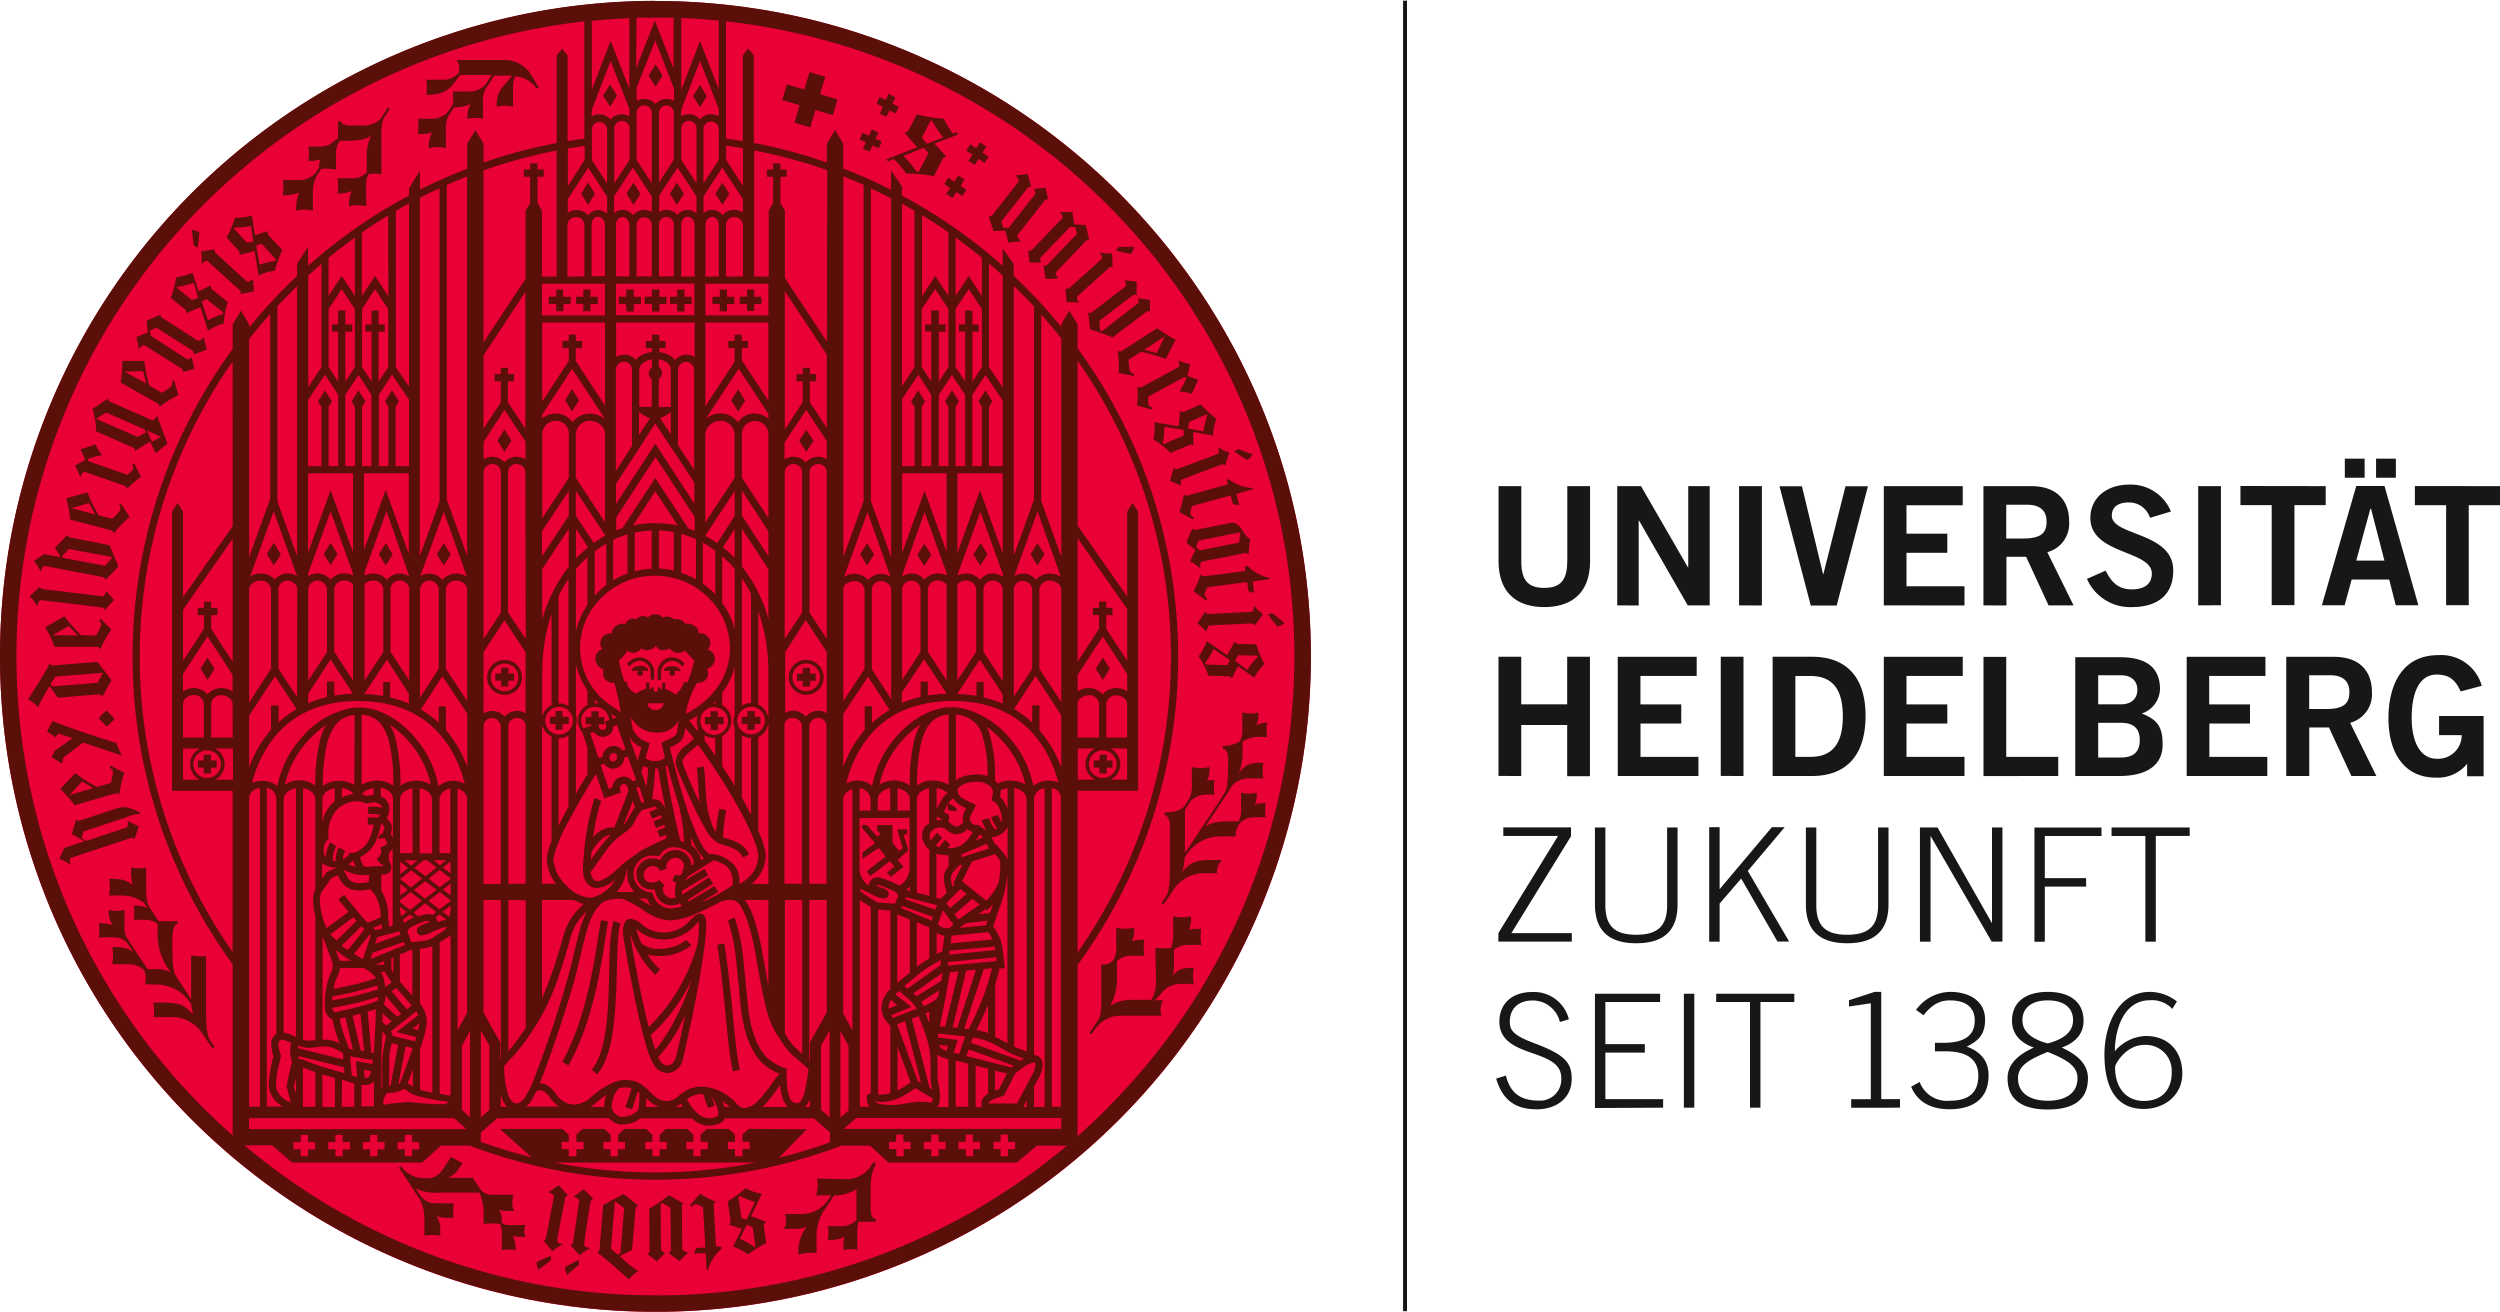 <?xml version="1.0" ?>
<svg xmlns="http://www.w3.org/2000/svg" viewBox="0 0 400 210">
	<g fill="none">
		<path d="M224.49 209.79V.11h.63v209.68h-.63m14.9-37.19c1 3.35 3 4.89 6.51 4.89 3 0 5.57-1.72 5.57-4.83 0-2.63-1-3.9-6.18-5.82-3.37-1.27-3.72-2.15-3.72-3.39 0-2.15 1.47-3.37 3.6-3.37a4.46 4.46 0 0 1 4.41 3.44l1.44-.43a5.76 5.76 0 0 0-5.85-4.37c-3.39 0-5.27 2-5.27 4.73 0 6.05 9.9 4.12 9.9 9a3.39 3.39 0 0 1-3.65 3.64c-2.88 0-4.51-1.21-5.21-4l-1.54.48-.01.03zm26.71 4.63v-1.37h-9.24v-7.44h6.31v-1.36h-6.31v-6.74h8.76V159h-10.43v18.28l10.91-.05zm3.32 0h1.67V159h-1.67v18.28-.05zm5.14-16.91H280v16.91h1.67v-16.91h5.42V159h-12.5v1.36l-.03-.04zM304 177.23v-1.37h-3V158.7h-1.06l-4.1 1.34v1l3.49-.51v15.34h-3.14v1.37l7.81-.01zm1.77-3.39c1 2.48 3.19 3.64 6.15 3.64 3.62 0 6.25-1.57 6.25-5.42 0-2.51-1.47-3.85-3.49-4.61 2.12-1 2.93-2.2 2.93-4.3 0-3.42-3.16-4.45-5.52-4.45a6.88 6.88 0 0 0-5.52 2.88l1.19.86c1.27-1.6 2.5-2.38 4.2-2.38 2.45 0 4 1 4 3.24 0 2.43-1.72 3.55-5 3.55h-1.37v1.36h1.67c3.45 0 5.27 1.27 5.27 3.9s-1.44 4-4.51 4a4.66 4.66 0 0 1-4.88-3l-1.34.76-.03-.03zm21.87-15.14c-3.47 0-5.72 1.57-5.72 4.63 0 2 1.21 3.47 3.49 4.28-3.14 1.42-4.2 3.09-4.2 4.91 0 3.65 2.63 5 6.43 5s6.43-1.31 6.43-5c0-1.82-1.06-3.49-4.2-4.91 2.28-.81 3.5-2.28 3.5-4.28 0-3.06-2.25-4.63-5.72-4.63h-.01zm-4.76 13.82c0-2 1.77-3 4.76-4.21 3 1.22 4.76 2.23 4.76 4.21 0 2.49-2.07 3.6-4.76 3.6s-4.76-1.11-4.76-3.6zm.71-9.27c0-2.15 1.67-3.19 4.05-3.19s4.05 1 4.05 3.19c0 2-1.77 3.09-4.05 3.7-2.28-.61-4.05-1.72-4.05-3.7zm24.73-3a7.08 7.08 0 0 0-4.32-1.55c-5.17 0-7.29 5.44-7.29 10 0 4.21 1.19 8.73 6.28 8.73 3.32 0 6.18-2.17 6.18-5.67s-2.15-6-5.88-6a6.82 6.82 0 0 0-4.91 2.43c0-3.47 1.42-8.15 5.59-8.15a4.43 4.43 0 0 1 3.6 1.39l.76-1.24-.01.06zm-.84 11.32c0 2.83-1.62 4.58-4.46 4.58s-4.61-2.1-4.61-5.39c0-.66 1.9-3.57 4.58-3.57a4.15 4.15 0 0 1 4.48 4.38h.01zm-106.95-37.82h8.76l-9.55 15.55v1.36h11.75v-1.36h-9.67l9.54-15.5v-1.42h-10.83v1.37zm14.66-1.36v12.3c0 4.15 2.17 6.23 6.61 6.23s6.61-2.07 6.61-6.23v-12.3h-1.67v12.46c0 3.49-1.7 4.71-4.94 4.71s-4.94-1.21-4.94-4.71v-12.46h-1.67zm18.28 18.28h1.67v-6.1l3.45-4 5.8 10.07h1.87l-6.61-11.29 5.9-7h-2.05l-8.36 9.92v-9.92h-1.67v18.32zm15.47-18.28v12.3c0 4.15 2.17 6.23 6.61 6.23s6.61-2.07 6.61-6.23v-12.3h-1.67v12.46c0 3.49-1.7 4.71-4.94 4.71s-4.94-1.21-4.94-4.71v-12.46h-1.67zm18.28 18.28h1.67v-16.92l9.78 16.91h1.72v-18.27h-1.67v15.24h-.05L310 132.39h-2.81v18.28h.03zm19.95 0v-8.81h6.61v-1.36h-6.61v-6.74h9.07v-1.36h-10.73v18.28l1.66-.01zm10.67-16.91h5.42v16.91h1.67v-16.92h5.42v-1.36h-12.5v1.36l-.01.01zm-94.44-9.6V116h7.35v8.19h3.64v-19.11h-3.64v7.61h-7.35v-7.61h-3.64v19.07l3.64.01zm28.35 0v-3.06h-9.27v-5.34H269v-3.06h-6.53v-4.55h9v-3.06h-12.63v19.07h12.91zm7.21 0v-19.08h-3.64v19.07l3.64.01zm4.66 0h6.31c5 0 8.53-2.8 8.56-9.54.03-6.74-3.51-9.54-8.56-9.54h-6.31v19.08zm3.64-16h2.43c4.18 0 5.16 3.06 5.16 6.47 0 3.41-1 6.47-5.16 6.47h-2.43v-12.95.01zm27.06 16v-3.06h-9.28v-5.34h6.53v-3.06h-6.53v-4.55h9v-3.06h-12.63v19.07h12.91zm15 0v-3.06H321v-16h-3.64v19.07l11.96-.01zm2.75 0h7c4.86 0 6.95-2.06 6.95-5s-.85-4-3.33-5a4.25 4.25 0 0 0 2.9-4.33c-.21-3.41-2.67-4.68-6.47-4.68h-7.08v19.07l.03-.06zm3.64-8.51h3.65c2.12 0 3 1 3 2.78 0 1.78-.92 2.77-3 2.77h-3.65v-5.55zm0-7.61h3.65c1.75 0 2.62 1 2.62 2.32 0 1.32-.87 2.33-2.62 2.33h-3.65V108v.04zm27.06 16.12v-3.06h-9.27v-5.34h6.5v-3.06h-6.53v-4.55h9v-3.06h-12.6v19.07h12.9zm6.71 0v-7.77h3.15l3.59 7.77h4l-4.2-8.51a4.72 4.72 0 0 0 3.49-4.91c0-3.15-1.77-5.65-6.1-5.65h-7.61v19.07h3.68zm0-16.12h3.33c2 0 3.09.9 3.09 2.7 0 1.8-.87 2.7-3.73 2.7h-2.7V108l.01.04zm27.59 1.64a6.74 6.74 0 0 0-6.92-4.86c-6.11 0-8 5.23-8 10.09 0 5.39 2.4 9.51 7.59 9.51a6 6 0 0 0 5-2.22v2h2.64v-9.64h-7.13v3.06h3.62a3.77 3.77 0 0 1-4 3.78c-2.54 0-4-2.54-4-6.55 0-4.23 1.32-6.92 4-6.92 1.9 0 3 .79 3.83 2.7l3.38-.9-.01-.05zm-146.32-19.8c0 3.09-1.22 4.18-3.67 4.18s-3.67-1.08-3.67-4.18v-12.1h-3.64v11.95c0 5.58 3.43 7.4 7.32 7.4s7.32-1.82 7.32-7.4V77.78h-3.64v12.1h-.02zm11.44 7v-13.6h.05l7.8 13.58h3.51V77.78h-3.43v13h-.05l-7.51-13h-3.8v19.08l3.43.02zm19.71 0v-19.1h-3.65v19.08l3.65.02zm7.9 0h4.07l5-19.08h-3.59l-3.54 14.06h-.05l-3.38-14.06h-3.59l5 19.08h.08zm24.52 0V93.8h-9.28v-5.35h6.53v-3.06h-6.53v-4.55h9v-3.06h-12.63v19.08l12.91.02zm6.71 0v-7.79h3.15l3.59 7.77h4l-4.2-8.51a4.72 4.72 0 0 0 3.49-4.92c0-3.15-1.77-5.65-6.1-5.65h-7.61v19.08l3.68.02zm0-16.12h3.33c2 0 3.09.9 3.09 2.7 0 1.8-.87 2.7-3.73 2.7H321v-5.42l.03.02zm26.32 1.08a6.94 6.94 0 0 0-6.74-4.3c-3.3 0-6.15 1.93-6.15 5.34 0 5.87 9.83 5.13 9.83 8.88 0 1.85-1.4 2.54-3.23 2.54-2.14 0-3.28-1.19-4.15-3l-3 1.32a7.56 7.56 0 0 0 7.13 4.52c4.23 0 6.68-2 6.68-5.86 0-6.19-9.83-5.5-9.83-8.78 0-1.48 1.14-2.11 2.72-2.11a3.51 3.51 0 0 1 3.39 2.46l3.33-1 .02-.01zm8 15V77.78h-3.64v19.08l3.64-.02zm3.12-19.08v3.06h5v16h3.64v-16h5v-3.04l-13.64-.02zm20.85 3.67h.05l2.14 8.27H377l2.25-8.27h.07zm-7.8 15.41h3.62l1.13-4.12h6l1.05 4.12h3.62l-5.42-19.08H377l-5.5 19.08h.02zm3.65-23.46v3.06h3.17v-3.05l-3.17-.01zm5 0v3.06h3.17v-3.05l-3.17-.01zm6.21 4.39v3.06h5v16H395v-16h5v-3.05l-13.62-.01z" fill="#171717"/>
		<circle cx="104.87" cy="105.03" r="104.87" fill="#E80036"/>
		<path fill="#5A0F09" d="M93.33 49.79h1.15v-1.15h1.16v-1.15h-1.16v-1.16h-1.15v1.15h-1.15v1.15h1.15v1.16zm20.37 67h1.15v-.92h.92v-1.15h-.92v-.92h-1.15v.92h-.92v1.15h.92v.92zm-24.7-67h1.15v-1.15h1.15v-1.15h-1.2v-1.16H89v1.15h-1.2v1.15H89v1.16zm25.77 101.35c1.28 8.36 1.56 16.22 2.49 20.28l1.12-.26c-.89-3.84-1.19-11.78-2.48-20.2l-1.13.18zm-11.57-45.8a2.5 2.5 0 0 0-2.86.89l.39.39c.37-.53.964-.86 1.61-.89a1.87 1.87 0 0 1 1.77 1.67v1.35h.55v-1.43a2.45 2.45 0 0 0-1.52-1.98h.06zm3.48 0a2.46 2.46 0 0 0-1.47 2v1.43h.56v-1.37a1.87 1.87 0 0 1 1.77-1.67c.646.03 1.24.36 1.61.89l.39-.39a2.5 2.5 0 0 0-2.91-.89h.05zm.93 1.24c-1 0-1.39.39-1.39.76h1.15a.4.4 0 0 0-.26.36.46.46 0 1 0 .92 0 .39.39 0 0 0-.24-.35h1.12c-.05-.35-.64-.78-1.35-.78l.05.01zm22.57-36.05L129 68.75l-1.11 1.78 1.11 1.78 1.18-1.78zM129 111.16a2.79 2.79 0 1 0-2.8-2.8 2.8 2.8 0 0 0 2.8 2.8zm0-5a2.21 2.21 0 1 1-2.22 2.21 2.21 2.21 0 0 1 2.22-2.22v.01zm-.55 3.69h1.15v-.92h.92v-1.15h-.92v-.92h-1.15v.92h-.92v1.15h.92v.92zm-20.1-60h1.15v-1.21h1.16v-1.15h-1.16v-1.16h-1.15v1.15h-1.15v1.15h1.15v1.22zm-4 0h1.15v-1.21h1.15v-1.15h-1.15v-1.16h-1.2v1.15h-1.16v1.15h1.16l.05 1.22zm-4.1 0h1.15v-1.21h1.16v-1.15h-1.16v-1.16h-1.2v1.15H99v1.15h1.15l.1 1.22zm2.2 56.72c-1 0-1.39.39-1.39.76h1.17a.4.4 0 0 0-.26.36.46.46 0 1 0 .92 0 .39.39 0 0 0-.25-.35h1.11c-.04-.43-.63-.84-1.34-.84l.04.07zm10.55 41.2a3.09 3.09 0 0 0-.17-1 .9.9 0 0 0-.82-.6 1.73 1.73 0 0 0-1.09.6c-.3.28-.6.61-.9.9a5.59 5.59 0 0 1-3.83 1.54 5.32 5.32 0 0 1-3.3-1.14 3.46 3.46 0 0 0-2-1.07 1.14 1.14 0 0 0-1 .73 3.76 3.76 0 0 0-.21 1.43v.13c0 .36.21 1.55.53 3.37.47 2.69 1.23 6.59 2 10.07.4 1.74.83 3.38 1.23 4.72a11.77 11.77 0 0 0 1.23 3 2.65 2.65 0 0 0 2.13 1.24 2.69 2.69 0 0 0 2.46-2.25c.26-1 1.73-7.51 2.74-13.3a.49.49 0 0 0 0-.07c.3-1.73.56-3.39.74-4.84a28.71 28.71 0 0 0 .24-3.1c.02-.13.02-.27.02-.36zm-4.84 21.32c-.28 1-.85 1.39-1.35 1.39a1.51 1.51 0 0 1-1.19-.76 3.27 3.27 0 0 1-.32-.58 22.82 22.82 0 0 0 4-6.06l.33-.67c-.68 3.36-1.3 6.09-1.46 6.69l-.01-.01zm.11-6.52a25.29 25.29 0 0 1-3.42 5.41c-.23-.66-.47-1.45-.71-2.32v-.06a28.77 28.77 0 0 0 6.54-8.86 37.85 37.85 0 0 1-2.4 5.84l-.01-.01zm3.37-11.66a29.49 29.49 0 0 1-7.85 13.43c-.7-2.77-1.39-6.08-1.93-8.91s-1-5.33-1-6a15.22 15.22 0 0 0 4 6.54l.75-.86a10.86 10.86 0 0 1-2-2.39 6.88 6.88 0 0 0 1.85.24 7.86 7.86 0 0 0 5.14-1.73l-.81-.81a6.88 6.88 0 0 1-4.33 1.4 4.11 4.11 0 0 1-2.83-.89 12.29 12.29 0 0 1-.84-2.32l.39.33a6.46 6.46 0 0 0 4 1.38 6.73 6.73 0 0 0 4.62-1.86c.34-.32.65-.66.9-.9l.12-.11v.61a25.09 25.09 0 0 1-.17 2.86l-.01-.01zm-15.49-3.68c-1 5.87-2 15-6.19 22.68l1 .55c4.36-7.92 5.37-17.23 6.32-23.05l-1.13-.18zm1.21 12.11c-.18 4.81-.79 9.65-2.68 11.79l.87.75c2.26-2.68 2.74-7.63 3-12.5.26-4.87.08-9.68.73-11.66l-1.09-.36c-.8 2.42-.62 7.15-.83 11.98zM102.47 31l-1.11-1.78-1.12 1.78 1.11 1.78 1.12-1.78zm29.58-18.71l-2.52-.75-.83 2.79-2.79-.83-.75 2.5 2.79.83-.83 2.8 2.52.75.83-2.79 2.79.83.74-2.52-2.79-.83.84-2.78zM149 88.74L147.89 87l-1.11 1.78 1.11 1.78 1.11-1.82zm50.16 1.89l.09.73-6.48.84a.63.63 0 0 1-.61-.25h-.08a14.16 14.16 0 0 1-1.11 2.66l2 1.46.22-.3c-.7-.45-.5-.8 0-1.81l6.37-.83.19 1.45.92.29-.24-1.85 2.73-.36v-.19a6.83 6.83 0 0 1-3.54-1.92l-.46.08zm1.29-17.91l-2.32-.87a7.1 7.1 0 0 1-.66.36 18.6 18.6 0 0 0 2.11 1.4 4.7 4.7 0 0 0 .87-.9v.01zM138 136.39v1l2.61-1.71 1.09 1.37-3 2.32.54.81 3.13-2.39.73.85-1.19 1 .64.64 2-1.58-.93-1.09 1.73-1.58-.76-2.34.56-.38v-.61h-1.6l.89 3-.58.46-1.07-1.33V132h-2.44v.84l.54.61-.54.4-1.65-1.85h-.76v.48l2.06 2.42-2 1.49zm-.37-47.7l1.11 1.78 1.11-1.78-1.11-1.78-1.11 1.78zm62.52 9.21l-6.67.33c-.54 0-.61-.28-.61-.28h-.09l-1.17 1.75L193 101h.08a1.64 1.64 0 0 1 .34-.92l6.8-.33a.59.59 0 0 1 .52.24h.09l1.26-1.7a7.38 7.38 0 0 1-1.41-1.33h-.08s.09.91-.46.94h.01zm-10.66-18.77h-.08a14.18 14.18 0 0 1-.73 2.79l2.16 1.17.18-.33c-.76-.34-.61-.72-.31-1.78l6.19-1.72.39 1.41 1 .15-.5-1.8 2.65-.74-.05-.19a6.88 6.88 0 0 1-3.77-1.4l-.35.1.2.71-6.3 1.74a.62.62 0 0 1-.68-.11zm2.5 11.75h.08c-.08-.4 0-1 .15-1l6.86-1.37a.6.6 0 0 1 .62.2h.08c.03-.833.124-1.662.28-2.48-1.22-.48-1.52-2.89-3.19-2.56l-5.49 1.1a.59.59 0 0 1-.55-.16h-.09l-.92 2.21 1.44 1.18-.86 1.81a9.59 9.59 0 0 1 1.6 1.08l-.01-.01zm-.26-4.38l6.76-1.35a6.14 6.14 0 0 0-.2 1.65L192 88.07l-.64-.54.37-1.03zm4.81 21.69a.58.58 0 0 1 .5.28h.1l.93-1.89 2.6 1.83a9.59 9.59 0 0 1 1.63-2.18 16.79 16.79 0 0 1-1.3-3.13l-2.83-.07a.61.61 0 0 1-.55-.33h-.08l-1.21 2.12-3.26-2.25a8.33 8.33 0 0 1-1.28 2.44 15.26 15.26 0 0 1 1.59 3.12l3.16.06zm1.59-3.35l3.07.07.07.14a14.29 14.29 0 0 0-1.69 2.13l-2-1.49.55-.85zm-5.3 1.25a13 13 0 0 0 1.33-2.25l2.61 1.77-.41.8-3.39-.08-.14-.24zM166 90.47l1.11-1.78-1.11-1.78-1.11 1.78 1.11 1.78zm-75.62 112.3c.064.414.182.817.35 1.2l1.89-1.61v-.76a18.94 18.94 0 0 0-2.23 1.17h-.01zm65.36-114.08l1.11 1.78 1.15-1.78-1.11-1.78-1.15 1.78zm-66.6 109.68c.07-.38 1.15-6 1.26-6.56.11-.56.42-.53.42-.53v-.09l-1.43-1.55-1.56 1.08v.08c.322.092.608.28.82.54 0 0-1.21 6.33-1.28 6.68a.58.58 0 0 1-.35.45v.09l1.36 1.63a7.46 7.46 0 0 1 1.62-1.06v-.07s-1-.14-.86-.69zm12 1.61s.5-6.1.54-6.52a.62.62 0 0 1 .37-.54v-.08l-2.3-1.81-3.23 1.77-.59 7.05a.58.58 0 0 1-.31.49v.09c1.77 1.4 3.22 2.66 5 4.27a7.23 7.23 0 0 1 1.5-1.33v-.08c-.49 0-3-2.32-3-2.32l2.02-.99zm-3.39-.17l.63-7.59h.05l1.44 1.07-.6 7.23-.43.23-1.09-.94zm-5.9-8.37v.07c.326.079.62.257.84.51 0 0-.92 6.38-1 6.73a.6.6 0 0 1-.34.47v.09l1.42 1.56c.472-.44 1-.817 1.57-1.12v-.08s-.95-.11-.87-.66c0-.38.88-6.07 1-6.6.12-.53.4-.55.4-.55v-.09l-1.49-1.49-1.53 1.16zm17.22 1.72a.59.59 0 0 1 .26-.52v-.09l-2.28-1.32a29.57 29.57 0 0 1-3.17 2.17s.06 6.21.06 6.62a.62.62 0 0 1-.31.57v.08l1.45 1.15 1.27-1.27v-.06l-.59-.43-.07-7.45.27-.17 1.32.81s.06 6.05.06 6.6c0 .55-.31.6-.31.6v.09l1.71 1.24 1.32-1.37v-.07a1.63 1.63 0 0 1-.9-.38s-.06-6.43-.06-6.79l-.03-.01zm31-7l-.33-.21-.47.71a4.67 4.67 0 0 1-3.56 2l-5-.07a4.31 4.31 0 0 1-.17 2.67h2.45l-.41.62a5.15 5.15 0 0 1-4.23 2.37h-2.8a2.3 2.3 0 0 1 .21 1.14c0 1-.43 1.22-.43 1.22h2.32a3.17 3.17 0 0 0 1.48-.4 6.46 6.46 0 0 0-1.37 3.37v1.16a7.78 7.78 0 0 1 2.88-.25v-2.32a8.37 8.37 0 0 1 .88-4l1.94-2.9a6.65 6.65 0 0 0 3.58-1v4.92a3.33 3.33 0 0 1-2.06 1h-2.52a6.31 6.31 0 0 1 0 2.19 4.9 4.9 0 0 0 2.63-.49A7 7 0 0 0 135 200a4.47 4.47 0 0 1 2.17 0v-3a4.23 4.23 0 0 1 .2-1.52h2.76v-.46c-.55 0-.76-.45-.83-1.64v-2.22c0-1.47-.06-3.46.8-4.75l-.03-.25zm-17.6 9.35v-.08l-2.28-.85 1.7-3.58a8.37 8.37 0 0 1-2.62-.88 15.62 15.62 0 0 1-2.82 2.07l.43 3.15a.58.58 0 0 1-.19.54v.1l2 .62-1.39 2.85a9.37 9.37 0 0 1 2.4 1.26c.9-.697 1.868-1.3 2.89-1.8 0 0-.33-2.39-.39-2.81a.62.62 0 0 1 .35-.54l-.08-.05zm-3.86-.64l-.46-3.35.2-.17c.78.395 1.598.713 2.44.95l-1.34 2.86-.84-.29zm2.11 4.64a14.57 14.57 0 0 0-2.37-1.33l1.14-2.25.94.45.43 3-.14.13zm-6.16-.08s-.35-6.11-.38-6.53a.6.6 0 0 1 .28-.58v-.08A14.48 14.48 0 0 1 112 191l-1.59 1.86.27.25c.51-.68.84-.45 1.81.07l.37 6.42-1.47.08-.35.9 1.87-.1.15 2.74h.2a6.81 6.81 0 0 1 2.16-3.39v-.36l-.86-.04zm42.63-175l.63-1-1-.65-.63.95-.95-.63-.65 1 1 .63-.64 1 1 .65.63-.95.95.63.65-1-.99-.63zM189 77.76a1.67 1.67 0 0 1 0-1l6.36-2.41a.59.59 0 0 1 .57.07h.09l.67-2a7.34 7.34 0 0 1-1.74-.83h-.07s.37.89-.16 1.09L188.54 75c-.51.19-.67-.08-.67-.08h-.09l-.57 2 1.73.76.06.08zm1.21 71a3.86 3.86 0 0 0 .33-2.16 5.76 5.76 0 0 1-2.83 0v2.75a5.17 5.17 0 0 1-.38 2.34 21.26 21.26 0 0 1-2.47 0l.1 5.09a5.47 5.47 0 0 1-.76 3.2h-3.21a5.7 5.7 0 0 0-3.39 1 9 9 0 0 0 1.13-4.12v-3.14a3.63 3.63 0 0 1 2-.79h2.38a7.48 7.48 0 0 1 0-2.56 6.13 6.13 0 0 0-2 .21 3.9 3.9 0 0 0 .33-2.16 5.83 5.83 0 0 1-2.84 0v2.75a4.44 4.44 0 0 1-.42 2.41l-.05.07a2.32 2.32 0 0 1-1.93.66v4.36c0 .88.17 3.18-.4 4.38l-1.47 2.21.35.2s1.47-2.94 4.47-2.94h6.66a3.46 3.46 0 0 1 .25-2.48h-1.3a13.8 13.8 0 0 0 1.38-1.49 4.07 4.07 0 0 1 2.44-1.13H191a7.38 7.38 0 0 1 0-2.56c-1.77 0-2.43.14-3.41 1.28a4.07 4.07 0 0 0 .24-1.32v-2.84a3.58 3.58 0 0 1 2-.79h2.37a7.5 7.5 0 0 1 0-2.56 6.17 6.17 0 0 0-1.97.13h-.02zm-6.5-85.29l5.74-3.12.4.11a11.9 11.9 0 0 1-1.11 2.1v.08a6.89 6.89 0 0 1 1.87.35h.09l1-2.23-1.7-.61.42-1.88a9.54 9.54 0 0 1-1.84-.58h-.07c.19.36.28.93.14 1l-5.9 3.21a.63.63 0 0 1-.65 0l-.1.1c.067.96.04 1.925-.08 2.88l2.37.65.1-.35c-.78-.18-.72-.6-.66-1.71h-.02zM201 116a3.42 3.42 0 0 0 .32-2 5.2 5.2 0 0 1-2.55 0v2.46a4.53 4.53 0 0 1-.35 2.12 5.18 5.18 0 0 1-2.76.77v.44c.58 0 .84.95.84 1.52v.85c0 1.33 0 3.84-.55 4.69l-.75 1.19-3.61 5.45-2 3v.07-7l.94-1.42a3.6 3.6 0 0 1 2.16-1h1.64a6.57 6.57 0 0 1 0-2.32 6.94 6.94 0 0 0-1.19.07 3.79 3.79 0 0 0 .35-2.16 5.75 5.75 0 0 1-2.79 0v2.7a5.18 5.18 0 0 1-.36 2.28l-.89 1.34c-.28.31-1.08.94-3.12.94v.45c.59 0 .85.94.85 1.52v6.69c0 1.33 0 3.84-.56 4.69-.26.41-.79 1.17-.79 1.17l.31.19s.68-.92 1.48-2.13l.23-.36a5.84 5.84 0 0 1 4.47-2.49h2.39a2.57 2.57 0 0 1 .85-2.1c-2.85 0-4.61-.34-6.28 1.77l-.17.25a7.45 7.45 0 0 0 .42-2.41l.47-.71a6.55 6.55 0 0 1 5-2.7h2.71a2.9 2.9 0 0 1 .94-2.36 3.16 3.16 0 0 1 1.79-.7h2.08a6.56 6.56 0 0 1 0-2.24 5.35 5.35 0 0 0-1.77.19 3.38 3.38 0 0 0 .3-1.89 5.1 5.1 0 0 1-2.48 0v2.41a3.9 3.9 0 0 1-.36 2.11l-.07.09c-2.23 0-3.85-.14-5.28.8l2.69-4.06.15-.23 1.11-1.68.16-.24v-.08l.19-.28a3.82 3.82 0 0 1 2.36-1.12h2.61a7.35 7.35 0 0 1 0-2.51c-1.91 0-2.76.16-3.93 1.63a8.1 8.1 0 0 0 .61-3v-2a4.66 4.66 0 0 1 2.36-.75h1.58a6.7 6.7 0 0 1 0-2.3 5.4 5.4 0 0 0-1.75.39zm-20.43-58.45l2-1.26a22.63 22.63 0 0 1 3.88 1.12h.08l1.58-3.06a16.74 16.74 0 0 1-2.93-1.84l-5.65 3.63a.63.63 0 0 1-.64 0h-.07a18.75 18.75 0 0 1 .19 3.54l2.43.48v-.37c-.81-.07-.76-.79-.87-2.24zm5.8-3.73l-1.31 2.66s-1.17-.31-2-.5l3.31-2.16zm3.89 17.4a.61.61 0 0 1 .58 0h.09v-2.11l3.13.56a9.63 9.63 0 0 1 .56-2.67 16.62 16.62 0 0 1-2.51-2.29l-2.6 1.14a.62.62 0 0 1-.64-.07h-.08l-.2 2.43-3.91-.66a8.21 8.21 0 0 1-.13 2.76 15.58 15.58 0 0 1 2.76 2.15l2.95-1.24zm0-3.7l2.81-1.23.12.1a14.74 14.74 0 0 0-.64 2.65l-2.47-.49.18-1.03zm-4 3.52l-.23-.16c.172-.86.26-1.734.26-2.61l3.11.52v.89l-3.14 1.36zm-9.17 49.72h-1.15v.92H175v1.15h.92v.92h1.15v-.92h.93v-1.15h-.92l.01-.92zm26.51-22.63s-.57.13-.74.14a19.15 19.15 0 0 0 1.57 2 4.65 4.65 0 0 0 1.11-.58l-1.94-1.56zm-98.71-98C62.472.122 24.227 25.668 7.988 64.854-8.25 104.041.718 149.15 30.708 179.147c29.992 29.997 75.1 38.973 114.29 22.742 39.19-16.23 64.742-54.471 64.742-96.889C209.723 47.094 162.776.16 104.87.16l.02-.03zm11.29 23.17c.9.12 1.8.26 2.7.42v6l-2.7-4.14V23.3zm3.62 157.31l-1 .92v1.15h1.14v1.17h-1.14V185h-1.2v-1.14h-1.14v-1.16h1.14v-1.15l-1-.92h-3.5l-1 .92v1.15h1.15v1.17h-1.15V185h-1.16v-1.14h-1.14v-1.16h1.14v-1.14l-1-.93h-3.39l-1 .93v1.14h1.14v1.17h-1.14V185h-1.17v-1.14h-1.14v-1.16h1.14v-1.15l-1-.92H99.9l-1 .93v1.14h1.1v1.17h-1.14V185h-1.17v-1.14h-1.14v-1.16h1.14v-1.15l-1-.92h-3.47l-1 .93v1.14h1.15v1.17h-1.15V185H91v-1.14h-1.13v-1.16H91v-1.13l-1-.94H80c.4.4 3.49 3.13 5.07 4.53a82.2 82.2 0 0 1-8.15-2.46v-1.47l.64-.57 2-1.75h17.92a2.9 2.9 0 0 0 1.71 1h.32a5.79 5.79 0 0 0 1.14-.13 3.09 3.09 0 0 0 1-.33 9.2 9.2 0 0 0 .81-.52h8.23c.149.142.306.276.47.4a3.87 3.87 0 0 0 2.31.78 4 4 0 0 0 1.94-.51c.25-.163.443-.4.55-.68h14.26l2.57 2.25v1.59l-.57.23a82.9 82.9 0 0 1-7.59 2.25l4.44-4.56-9.27-.07zM121 186a82.94 82.94 0 0 1-32.36 0H121zM96.79 45.4v5.06H86.71V45.4h10.08zm-6-1.15V36a1.24 1.24 0 0 1 .41-.88 1.47 1.47 0 0 1 1-.39A1.29 1.29 0 0 1 93.5 36v8.23l-2.71.02zM94.65 36a1.48 1.48 0 0 1 .33-1 .88.88 0 0 1 .67-.34c.296.013.574.147.77.37.236.252.368.584.37.93v8.23h-2.14V36zm10.14 9.37h6.31v5.06H98.55V45.4l6.24-.03zm-6.24-1.15V36a1.23 1.23 0 0 1 1.06-1.3 1 1 0 0 1 .73.36 1.4 1.4 0 0 1 .36.94v8.23l-2.15-.01zm3.29 0V36a1.22 1.22 0 0 1 2.44 0v8.23l-2.44-.01zm3.6 0V36a1.19 1.19 0 1 1 2.37 0v8.23l-2.37-.01zm-.57 39.47h-.08a17 17 0 0 0-3.52.39l3.58-5.49 3.6 5.5a17.19 17.19 0 0 0-3.58-.37v-.03zm2.94 1.44v6.15a13 13 0 0 0-2.39-.32v-6.1a16.1 16.1 0 0 1 2.39.29v-.02zm-3.54-.28V91a13.18 13.18 0 0 0-2.71.41v-6.2a16.15 16.15 0 0 1 2.71-.33v-.03zm.57-8.36l-5.24 8c-.35.12-.7.24-1 .38v-2.09l6.29-9.64 6.26 9.56v2.23c-.33-.13-.66-.25-1-.36l-5.31-8.08zm0-8.75l6.26 9.48v3.38l-6.25-9.6-6.29 9.64v-3.22l6.28-9.68zm-6.3-8.68a1.38 1.38 0 0 1 1.32-1.21c.7.027 1.255.6 1.26 1.3v12.21l-2.58 4v-16.3zm5.74 1.52v4.52h-2v-5.91A1.44 1.44 0 0 1 103 58a3 3 0 0 1 1.33-.47v1.25a1.1 1.1 0 0 0 0 1.88l-.05-.08zM104 66.9l-1.76 2.7v-3.72A5.16 5.16 0 0 0 104 66.9zm1.4-8.16V57.5a3 3 0 0 1 1.25.46c.423.265.68.73.68 1.23v5.94h-1.93v-4.52a1.1 1.1 0 0 0 0-1.87zm1.93 7.14v3.63l-1.73-2.62a5.15 5.15 0 0 0 1.77-1.01h-.04zm1.15 5.37V59.19a1.33 1.33 0 0 1 1.28-1.3 1.35 1.35 0 0 1 1.3 1.23v16.05l-2.58-3.92zm.52 14.17c.807.219 1.596.5 2.36.84v6.41a13.3 13.3 0 0 0-2.36-1v-6.25zm2.14-41.17H109V36a1.48 1.48 0 0 1 .33-1 .88.88 0 0 1 .67-.34 1.1 1.1 0 0 1 .77.36c.236.249.368.578.37.92v8.31zm0 7.36v5.52a2.47 2.47 0 0 0-1.3-.38 2.44 2.44 0 0 0-1.83.86 2.76 2.76 0 0 0-.62-.59 4.18 4.18 0 0 0-1.91-.68v-.64h1v-1.15h-1v-1h-1.15v1h-1v1.15h1v.63a4.25 4.25 0 0 0-2 .69 2.86 2.86 0 0 0-.62.58 2.4 2.4 0 0 0-1.81-.86 2.51 2.51 0 0 0-1.32.39v-5.52h12.56zM100.41 85.5v6.25c-.804.29-1.578.66-2.31 1.1v-6.47a15.93 15.93 0 0 1 2.31-.88zm4.46 6.62a12 12 0 0 1 8.43 3.46 11.45 11.45 0 0 1 3.49 8.14c0 4.52-2.74 8.23-7 10.48 0-.24 0-.49.07-.75a14.73 14.73 0 0 1 1.68-4.21 1.67 1.67 0 0 0 1.52-.66 1.59 1.59 0 0 0 .06-1.54 1.83 1.83 0 0 0 1.24-1.37 1.55 1.55 0 0 0-1.12-1.73 1.62 1.62 0 0 0 .27-1.67 1.65 1.65 0 0 0-1.77-.95s.19-.7-.7-1.23c-.89-.53-1.38-.23-1.38-.23a1.31 1.31 0 0 0-.74-.69 2.12 2.12 0 0 0-1.07-.08 1.48 1.48 0 0 0-.82-.41 1.59 1.59 0 0 0-1 .14 1.58 1.58 0 0 0-2.38 0s-.17-.25-.83-.24a1.18 1.18 0 0 0-1 .51 1.21 1.21 0 0 0-1.05 0 1.5 1.5 0 0 0-.76.82s-.43-.38-1.39.21a1.39 1.39 0 0 0-.69 1.25 1.61 1.61 0 0 0-1.56.61 1.66 1.66 0 0 0 0 1.91 1.46 1.46 0 0 0-1.09 1.59 1.79 1.79 0 0 0 1.27 1.6 2.18 2.18 0 0 0 .17 1.51c.388.47.983.717 1.59.66.12.46.88 3.49 1 4.69-.74-.48-1.31-.88-1.31-.89a11.11 11.11 0 0 1-1.69-17.48 12 12 0 0 1 8.56-3.46v.01zm24.72-32.26v-1h-1.15v1h-1V61h1v3.35l-2.87 4.36V46.57l6.72 10.17v11.75l-2.71-4.13V61h1v-1.15l-.99.01zm-.59 5.71l3.28 5v2.9a2.6 2.6 0 0 0-3.35.52 2.57 2.57 0 0 0-2-.91c-.5.003-.99.149-1.41.42v-2.7l3.48-5.23zm3.28 9.82v26.83L129.51 98V75.53a1.41 1.41 0 0 1 1.42-1.29 1.38 1.38 0 0 1 1.37 1.15h-.02zm-6.72.14a1.39 1.39 0 0 1 1.41-1.3 1.36 1.36 0 0 1 1.37 1.29V98l-2.79 4.25V75.53h.01zm3.36 23.67l3.36 5.12v9.8a2.5 2.5 0 0 0-1.34-.4 2.69 2.69 0 0 0-2 .94 2.77 2.77 0 0 0-2-.94 2.61 2.61 0 0 0-1.31.36v-9.74l3.29-5.14zm.57 70.47V144h2.79v18l-2.68 4.77v2.92l-.11-.02zm.1 6.13v1.31h-.78a1.84 1.84 0 0 0 .21-.23 4.34 4.34 0 0 0 .59-1.08h-.02zm-.1-34.39v-25.25a1.24 1.24 0 0 1 .43-.9 1.54 1.54 0 0 1 1-.4 1.31 1.31 0 0 1 1.32 1.3v25.25h-2.75zm-2.63-26.55c.37.012.724.154 1 .4a1.2 1.2 0 0 1 .44.89v25.25h-2.79v-25.57a1.28 1.28 0 0 1 1.37-.97h-.02zm1.5 29.14v24.63l-.37-.33a10.43 10.43 0 0 1-2.33-2.78v-.06l-.08-.09V144h2.78zm-1.14 25.15c.85.78 1.69 1.46 2.14 1.9a38.07 38.07 0 0 1-.65 3.79 3.62 3.62 0 0 1-.57 1.29.83.83 0 0 1-.71.37.94.94 0 0 1-.77-.37c-.69-.75-.83-3-.81-4.06V171a8.14 8.14 0 0 1-3.15-1.81c-1.14-1.15-2.3-3.2-2.9-7.17-.21-1.37-.43-4.41-.77-7.46a32.8 32.8 0 0 0-1.49-7.76l-1.05.46a32.22 32.22 0 0 1 1.39 7.42c.34 3 .56 6 .78 7.5.62 4.12 1.86 6.44 3.22 7.8a7.79 7.79 0 0 0 2.87 1.81 8.18 8.18 0 0 0-.93 1.14 29.51 29.51 0 0 1-2.25 2.89 3.82 3.82 0 0 1-2.41 1.48 1.67 1.67 0 0 1-1.22-.61 8.09 8.09 0 0 0-5.64-2.84 5.47 5.47 0 0 0-3.71 1.49 2.9 2.9 0 0 1-1.91.85 3.42 3.42 0 0 1-2.35-1.18c-.31-.3-1-1-.92-.86a5.44 5.44 0 0 0-1.54-1.06 5.08 5.08 0 0 0-1.66-.3 5.45 5.45 0 0 0-2.1.42 13.11 13.11 0 0 0-3.57 2.36 4.21 4.21 0 0 1-2.69 1.16 3.55 3.55 0 0 1-2.76-1.51 6.14 6.14 0 0 0-1.45-1.52 2.36 2.36 0 0 0-1.28-.37c1.94-4.86 5-14.17 5.88-17.81.52-2.11 1-4.23 1.56-6.3.44-1.6 1.15-3.82 2.86-5a6.87 6.87 0 0 1 2.25-.43 3.15 3.15 0 0 1 1.1.17 21 21 0 0 1 3.24 1.86 7.74 7.74 0 0 0 3.81 1.44c2.55 0 5.19-1.52 6-1.83.23-.11.5-.26.79-.43a8.42 8.42 0 0 0 1-.48l.28-.16a3.91 3.91 0 0 1 1.59-.38 2.64 2.64 0 0 1 .93.16 2.38 2.38 0 0 1 1 1.07c1.09 1.85 1.9 5.48 2.22 7.31.43 2.48 1.07 6.45 1.9 9.55a14.84 14.84 0 0 0 1.13 2.75c.2.386.427.757.68 1.11l.12.15a11.59 11.59 0 0 0 2.52 3.11v-.04zm-1.22 7.96h-4a15.93 15.93 0 0 0 1.37-1.52c.55-.7 1-1.4 1.46-2a9.81 9.81 0 0 0 .26 1.7 4 4 0 0 0 .76 1.59c.044.08.094.157.15.23zm-9.25 0h-.83a6.13 6.13 0 0 0-.38-1c.422.302.82.636 1.19 1h.02zm-2.94-1.66a5.18 5.18 0 0 1 1.12 2.61.79.79 0 0 1-.1.44v.07a2.83 2.83 0 0 1-1.34.34 2.7 2.7 0 0 1-1.64-.56 6.36 6.36 0 0 1-1.55-1.79c-.17-.27-.29-.52-.38-.7a4.2 4.2 0 0 1 2.48-.83h.09l.8 2.24 1.08-.38-.56-1.44zm-4.55 1.66H108a4.49 4.49 0 0 0 1-.53c0 .16.12.34.24.53h.02zm-3.81 0h-2.12c0-.37.06-.79.08-1.22v-.19l.17.15a5.53 5.53 0 0 0 1.85 1.26h.02zm-4.32.36l.93-2.81.24.14v1a13.09 13.09 0 0 1-.15 1.69 1.17 1.17 0 0 1-.42.46c-.24.19-.52.34-.72.47a2.74 2.74 0 0 1-.59.17 4.81 4.81 0 0 1-.91.11h-.18a2.18 2.18 0 0 1-1.24-.93 1.4 1.4 0 0 1-.2-.82 4.62 4.62 0 0 1 .93-2.62 1.23 1.23 0 0 1 .16-.17 3.82 3.82 0 0 1 .68-.17h.49c.198.005.396.028.59.07l.32.1-1 3 1.07.31zm-4.43-.36h-2.25a7.8 7.8 0 0 0 .88-.64c.542-.465 1.11-.9 1.7-1.3a5.47 5.47 0 0 0-.34 1.81s-.01.09-.01.13h.02zm-16-6.62a36.14 36.14 0 0 0 6.18-8.42c2.23-4.05 3.63-9.48 4.3-11.69a8.88 8.88 0 0 1 2.74-4.6 15.57 15.57 0 0 0-1.18 3.15c-.59 2.11-1 4.23-1.56 6.33a180.36 180.36 0 0 1-6.31 18.82c-.301.472-.578.96-.83 1.46a2 2 0 0 1-1.25 1 1 1 0 0 1-.25 0c-.38 0-.83-.31-1.23-1.37a14.46 14.46 0 0 1-.64-4.68h.03zm.42 6.62h-1v-2c.047.167.1.333.16.5a4 4 0 0 0 .82 1.5h.02zm3-33.07v20.4a35.33 35.33 0 0 1-2.79 3.77V144l2.79.04zm-2.79-2.63v-25.25a1.22 1.22 0 0 1 .42-.9 1.56 1.56 0 0 1 1-.4 1.34 1.34 0 0 1 1.35 1.25v25.3h-2.77zm2.79-39.18L81.29 98V75.53a1.32 1.32 0 0 1 1.35-1.3c.37.009.726.15 1 .4.258.225.41.548.42.89l.06 26.71zm11.13 10.86a2.21 2.21 0 0 1 2.2 2.13l-.65.21.16.54a1 1 0 0 1 0 .3c0 .36-.21.48-.52.51a.61.61 0 0 1-.6-.47l-.06-.18v-.24h.92v-1.15h-.92v-.92h-1.15v.92h-.92v1.15h.92v.21l-1.27.43a2.18 2.18 0 0 1-.37-1.21 2.22 2.22 0 0 1 2.23-2.23h.03zm-.11-.58v-.57c.19.21.39.41.6.61a2.76 2.76 0 0 0-.49 0l-.11-.04zm3 3.76v-.07l.57-.19 1.39 3.91-.49.18a1.66 1.66 0 0 0-1.39-.74 1.8 1.8 0 0 0-1.81 1.75l-.62.21-1.35-4 .59-.19a1.75 1.75 0 0 0 1.44.75 1.7 1.7 0 0 0 1.14-.43 1.62 1.62 0 0 0 .51-1.18h.02zm-.33-2.05l.88.59-.69.19a2.81 2.81 0 0 0-.21-.78h.02zm12.19-5.06h-.6a3.79 3.79 0 0 1-.44 1c-.28.45-.29.29-.81 1a5 5 0 0 0-1.72-.91v-1h-.49v1h-.29v-.24h-.38v.4a.35.35 0 0 1-.69 0v-.44h-.37v.28h-.3v-1.05h-.55v1a4.47 4.47 0 0 0-1.54.78 2.43 2.43 0 0 1-1.57-1.92h-.34a20 20 0 0 1-.89-3.37c.36-.32 1.31-1.21 1.27-1.65a1.51 1.51 0 0 0 1 .4 1.67 1.67 0 0 0 1.32-.69 1.69 1.69 0 0 0 2.28-.4c.27.27.57.7 1.08.7a3.77 3.77 0 0 0 1.2-.29c.29.445.79.706 1.32.69.93 0 1-.4 1-.4s1.15 1.19 1.6 1.63a21.67 21.67 0 0 1-1.09 3.48zm1.61 7v.84a66.795 66.795 0 0 0-1.35-1.71c.47-.24.91-.51 1.35-.79a2.8 2.8 0 0 0-.12.82c-.004.27.03.54.1.8l.02.04zm-.59 2a10.34 10.34 0 0 1-1.32 1.19 3.58 3.58 0 0 0-1.59 2.49 1.75 1.75 0 0 0 0 .34 17 17 0 0 0 .83 2.24c.69 1.64 1.7 3.91 2.67 5.86.48 1 1 1.86 1.38 2.56a4.57 4.57 0 0 0 1.19 1.48 3.58 3.58 0 0 0 1.4.82c1.49.45 2.66.76 3.27 2.06l1-.48c-.87-1.84-2.58-2.25-4-2.68l-.15-.06v-.28a28.42 28.42 0 0 1 .49-4.09l-1.13-.2a34 34 0 0 0-.49 3.71 4.31 4.31 0 0 1-.47-.74 14.35 14.35 0 0 1-1.12-5c-.16-1.84-.18-3.59-.37-4.73l-1.13.19c.2 1.14.2 3.38.46 5.61-.26-.55-.52-1.11-.77-1.66-.53-1.17-1-2.3-1.37-3.17a16.65 16.65 0 0 1-.6-1.61.81.81 0 0 1 0-.14c0-.43.47-1 1.18-1.61.43-.38.91-.71 1.28-1.12 4.36 5.94 8.74 13.46 9.58 17.07.049.274.072.552.07.83a4.83 4.83 0 0 1-2 3.75 8.4 8.4 0 0 1-1 .68v-.44a4.06 4.06 0 0 0-.72-2.47 4.16 4.16 0 0 0-.92-.84 5.24 5.24 0 0 0-2.62-1.07h-.42c-.06 0-.3-.08-.61-.42-1.09-1.19-2.46-4.69-3.56-8.23-1-3.25-1.86-6.59-2.29-8.4a10 10 0 0 0 1.17-.59 2.45 2.45 0 0 0 1.1-1.45 5.31 5.31 0 0 0 .17-1.08c.473.487.937 1.03 1.39 1.63l.02.05zm3.26-5a2.21 2.21 0 1 1-2.21 2.21 2.21 2.21 0 0 1 2.19-2.26l.02.05zm-.19-.57c.12-.12.25-.23.37-.36v.35h-.37v.01zM117.55 91v9.68a12.62 12.62 0 0 0-2-4.21V89a18.33 18.33 0 0 1 2 2zm-1.89-3.45l1.89-2.94v4.67a19.33 19.33 0 0 0-1.89-1.7v-.03zm1.89 28.72v9.45c-.63-1-1.3-2.1-2-3.15v-4.81a2.8 2.8 0 0 0 0-4.92v-2a12.11 12.11 0 0 0 2-4.11v7.61a2.74 2.74 0 0 0 0 2v-.07zm-3.11 1.8v2.82c-.56-.82-1.13-1.62-1.7-2.4v-.87c.451.296.98.453 1.52.45h.18zm5.85 23.31a5.88 5.88 0 0 0 2.21-4.38 6 6 0 0 0-.09-1 19.11 19.11 0 0 0-1.09-3.07v-15a2.8 2.8 0 0 0 1.63-2.39v25.94l-2.66-.1zm2.66 2.63v13.77c-.39-2-.72-4-1-5.45a37.61 37.61 0 0 0-1.26-5.17 13.46 13.46 0 0 0-1.09-2.53 6.86 6.86 0 0 0-.43-.64l3.78.02zm-4.25-53.42v-6l4.25 6.47v8a23.8 23.8 0 0 0-4.26-8.43l.01-.04zm4.25 16.75v7.79a2.79 2.79 0 0 0-1.63-2.39v-15a29.38 29.38 0 0 1 1.62 9.63l.01-.03zM120.17 95v17.48a2.79 2.79 0 0 0-1.47.42V92.5a21.34 21.34 0 0 1 1.47 2.5zm-1.47-12.53v-4l4.24 6.53v4l-4.24-6.53zm0-6.06v-7.05a2.06 2.06 0 0 1 2.08-2 2.14 2.14 0 0 1 2.17 2v13.55l-4.25-6.5zm2.08-10.27a3.25 3.25 0 0 0-2.7 1.44 3.46 3.46 0 0 0-2.81-1.44 3.71 3.71 0 0 0-2.36.87L118.2 59l4.74 7.23V67a3.4 3.4 0 0 0-2.17-.82l.01-.04zm-.61 46.93a2.21 2.21 0 1 1-2.21 2.21 2.21 2.21 0 0 1 2.2-2.17l.01-.04zm0 5v12.3c-.45-.87-.94-1.78-1.47-2.72v-10c.44.275.95.42 1.47.42zm-5.87 23.7l-4 2.43a1.94 1.94 0 0 1-.33-.17l4.11-2.65-.62-1-4.26 2.75a1.87 1.87 0 0 1-.12-.58l4.22-2.53-.59-1-3.17 1.9a2.9 2.9 0 0 1 1-1c.31-.18.35-.19 3.58-2.26h.12a7.07 7.07 0 0 1 1.88.81 3.3 3.3 0 0 1 1.14 2.49 2.5 2.5 0 0 1-.1.75l-2.55 1.56a11 11 0 0 0-1.24.65 5.94 5.94 0 0 1-1 .32l2.54-1.53-.61-.94zm-9.93 1h-.34a2.92 2.92 0 0 1-2.65-2.84 3 3 0 0 1 0-.42 3 3 0 0 1 3.06-2.61c.221.002.442.022.66.06l.35.06.21-.3a2.52 2.52 0 0 1 2.17-1.17 4 4 0 0 1 1.81.47 2.67 2.67 0 0 1 1.38 2.24l-.41.26v-.06a2.4 2.4 0 0 0-1-1.91 2.44 2.44 0 0 0-1.52-.54 2.67 2.67 0 0 0-2.46 1.64 2.3 2.3 0 0 0-1.19-.32 2.62 2.62 0 0 0-2.59 2.16 3 3 0 0 0 0 .43 2.36 2.36 0 0 0 .74 1.77 2.48 2.48 0 0 0 1.69.64c.17.016.34.016.51 0a2.69 2.69 0 0 0 2.62 2.54 2.37 2.37 0 0 0 1-.2l.28-.15c.141.15.295.287.46.41a3.4 3.4 0 0 1-1 .33 4.467 4.467 0 0 1-.81.08 2.91 2.91 0 0 1-2.83-2.15l-.14-.42zm0 2.33l-.51-.31c-.54-.33-1.08-.69-1.62-1h1.28a4.9 4.9 0 0 0 .87 1.4l-.02-.09zm-14.92-32a2.21 2.21 0 1 1-2.21 2.21 2.22 2.22 0 0 1 2.21-2.21zm-.09-.58V95.38a21.6 21.6 0 0 1 1.6-2.76V113a2.74 2.74 0 0 0-1.51-.45l-.09-.03zm1.6 5.14v11.42l-.88 1.64c-.26.49-.5 1-.72 1.4v-14h.09a2.77 2.77 0 0 0 1.55-.47l-.04.01zm-2.27 19.13v-.1a24.71 24.71 0 0 1 2.38-5.45c1.2-2.27 2.72-4.92 4.29-7.42l1.33 3.91 2.63-.92-.12-.51a.82.82 0 0 1 0-.23.62.62 0 0 1 .64-.62c.24 0 .42.08.56.46l.18.55c-.67 1.91-1.75 4.55-2.3 6a2.27 2.27 0 0 0-.53-.06 4.13 4.13 0 0 0-2.86 1.56 37.59 37.59 0 0 1 1.29-5.88l-1.07-.41a46 46 0 0 0-1.83 11.09 5.29 5.29 0 0 0 .2 1.7 2.2 2.2 0 0 0 2 1.64 5.25 5.25 0 0 0 3-1.4 5.94 5.94 0 0 1-3.56 2.85 1.945 1.945 0 0 1-.61.09 6.001 6.001 0 0 1-3.78-2.06 6.49 6.49 0 0 1-2-4.07c.017-.247.07-.49.16-.72zm8.84-15.68a.64.64 0 0 1 .66-.6c.24 0 .41.07.54.47a1 1 0 0 1 0 .23.64.64 0 0 1-.65.62c-.24 0-.4-.07-.55-.47a.75.75 0 0 1 0-.25zm.55 1.86a1.79 1.79 0 0 0 1.8-1.77l.55-.2 1.36 3.82-.3.1-.29.09a1.7 1.7 0 0 0-1.4-.74A1.78 1.78 0 0 0 98 126l-.61.22-1.29-3.82.59-.21c.294.49.819.796 1.39.81v-.03zm6.9-5.76h.54a3.57 3.57 0 0 0 3-1.9 12 12 0 0 1-.19 1.81 1.27 1.27 0 0 1-.62.8c-.34.22-.85.43-1.47.73l-.41.2.1.45c.11.49.27 1.16.47 1.93a2.21 2.21 0 0 1-1.41.53 2.49 2.49 0 0 1-1.72-.45c.23-.76.42-1.43.55-1.91l.14-.5-.48-.19a3.8 3.8 0 0 1-2.27-2.16c0-.24-.1-.59-.18-.95a6.47 6.47 0 0 1 0-.78 4.41 4.41 0 0 0 3.97 2.39h-.02zm-1.44-4.69h2.7a1.38 1.38 0 0 1-2.7 0zm4.46 18.32c-.47-2.15-1.05-5.07-1.53-8.22l.32-.17c.46 1.8 1.07 4 1.74 6.12a26.69 26.69 0 0 1 .9 6.15 6.25 6.25 0 0 0-.62-.17h.06s-.42-1.44-.87-3.71zm-1.47-1.38a7 7 0 0 0-.49-.77 1.67 1.67 0 0 0-1.24-.81.86.86 0 0 0-.26 0l-.21.06c.14-1 .43-3.32.49-5h.46c.4 2.38.82 4.63 1.21 6.51l.04.01zm-3.91-5.94l.33-1a3.1 3.1 0 0 0 .73.31c0 .92-.13 2.06-.24 3.07l-.82-2.38zm.48 4.81l-.48.14-.83-2.42.17-.05.33-.11.81 2.44zm-.48-8.73c-.16.57-.37 1.31-.62 2.12l-.52-1.47-.85-2.4a5.16 5.16 0 0 0 1.94 1.75h.05zm-1 9.58a8.15 8.15 0 0 0-.88 1.37 5.49 5.49 0 0 1-1 1.48c.43-1.11 1-2.57 1.51-3.91l.37 1.06zm-3.92 4.39a25.55 25.55 0 0 0-1.87 2.23c-.47.62-.92 1.24-1.29 1.78 0-.41.07-.85.12-1.3.91-1.58 2.12-2.66 2.97-2.71h.07zm2.61 5.63l.07-.07v.28a4.6 4.6 0 0 0 0 .58 3.9 3.9 0 0 0 1.12 2.73h-2.82a6.67 6.67 0 0 0 1.57-3.52h.06zm.49-1.8c-.36.25-.69.48-.95.68l-.33.27c-.06.08-.11.09-.18.19-1.85 1.81-3.14 2.46-3.75 2.43-.45 0-.69-.21-1-.9a2.26 2.26 0 0 1-.1-.52c.46-.59 1.26-1.8 2.22-3.08a11.48 11.48 0 0 1 3.16-3.22 4.42 4.42 0 0 0 1.85-2.18c.43-.82.87-1.45 1.21-1.52l1.87-.54c.137.11.255.242.35.39l-1.26.54.45 1.06 1.39-.59c.07.15.14.3.19.45l-1.37.56.43 1.06 1.32-.54c0 .16.09.31.13.47l-1.27.47.4 1.07 1.07-.4v.2a1.26 1.26 0 0 1-.06.45c-.62.21-2.69 1.21-3.91 1.86-.45.34-1.23.85-1.93 1.34h.07zm9.78-3.34c.17.38.34.73.51 1.07a8.66 8.66 0 0 0 1.16 1.77c.132.148.276.285.43.41l-.5.32a3.72 3.72 0 0 0-1.59-2.39v-.43s-.06-.46-.07-.75h.06zm-1.28 5.48a4.23 4.23 0 0 0-.45.52l-.88-.07-.41.92.66.37a4 4 0 0 0-.24 1.28 3 3 0 0 0 .16 1l-.14.08a1.28 1.28 0 0 1-.5.1 1.47 1.47 0 0 1-1-.46 1.44 1.44 0 0 1-.45-1 .94.94 0 0 1 .25-.64l-.79-.83a1.8 1.8 0 0 1-1.11.4A1.2 1.2 0 0 1 103 140a1.93 1.93 0 0 1 0-.26 1.49 1.49 0 0 1 1.45-1.18c.516 0 .977.324 1.15.81l1.07-.4a1.26 1.26 0 0 1 .4-1.32 1.58 1.58 0 0 1 1-.41 1.26 1.26 0 0 1 .81.28c.335.224.54.597.55 1a2.46 2.46 0 0 1-.3 1l.17.02zM94 112.81a2.79 2.79 0 0 0-.83 4.35l.83 2.45v4.29c-.64 1-1.26 2.07-1.85 3.1v-10.88a2.84 2.84 0 0 0 .14-.86 2.74 2.74 0 0 0-.14-.85v-8.1a12.24 12.24 0 0 0 1.85 4.15v2.35zm-1.85-23.44V84.6l1.95 3a19.06 19.06 0 0 0-1.99 1.77h.04zm1.85-.21v7.61a12.6 12.6 0 0 0-1.85 4.24v-9.93A18.87 18.87 0 0 1 94 89.16zm-2.37-21.55a3.25 3.25 0 0 0-2.7-1.44 3.4 3.4 0 0 0-2.17.79v-.64L91.53 59l5.26 8v.08a3.73 3.73 0 0 0-2.41-.9 3.46 3.46 0 0 0-2.8 1.43h.05zm-4.87 1.73a2.15 2.15 0 0 1 2.17-2 2 2 0 0 1 2.08 2v7.1l-4.25 6.47V69.34zm4.24 9.2v4L86.71 89v-4L91 78.54zm0 6.06v6.09a24.07 24.07 0 0 0-4.25 8.46v-8.08L91 84.6zm-4.23 23a29.14 29.14 0 0 1 1.48-9.39v14.59a2.79 2.79 0 0 0-1.5 2v-7.21l.02.01zm1.48 10.24v16.76a9.1 9.1 0 0 0-.63 1.93 3.73 3.73 0 0 0-.14 1 6.77 6.77 0 0 0 1.49 3.87h-2.26v-25.56a2.79 2.79 0 0 0 1.5 1.97l.04.03zM91.84 144a6.19 6.19 0 0 0 1.59.65l-.21.17a10.08 10.08 0 0 0-3.15 5.19 73.83 73.83 0 0 1-3.35 9.74V144h5.12zm-6.52 31.51a4.29 4.29 0 0 1 .48-.84.54.54 0 0 1 .47-.22c.274-.026.549.04.78.19a5.08 5.08 0 0 1 1.16 1.24 5.34 5.34 0 0 0 1.24 1.18h-5.28a4.34 4.34 0 0 0 1.15-1.51v-.04zm37.62-111.39l-4.25-6.47v-2h1v-1.1h-1v-1h-1.15v1h-1v1.15h1v2.18L112.86 65V51.61h10.08v12.51zM113.56 68a2.56 2.56 0 0 1 1.7-.66 2.25 2.25 0 0 1 2.28 2.22v6.91l-4.69 7.11V69.43a2.12 2.12 0 0 1 .71-1.43zm4 10.54v4l-2.81 4.38a18 18 0 0 0-1.88-1.15v-.1l4.69-7.13zm-3.11 9.55v7a13.31 13.31 0 0 0-2-1.7v-6.56c.688.373 1.35.794 1.98 1.26h.02zM97 93.62a13 13 0 0 0-1.85 1.69v-7.1A17 17 0 0 1 97 87v6.62zm-2-6.74l-2.87-4.37v-4l4.74 7.19A18.19 18.19 0 0 0 95 86.88zm-2.87-10.43v-6.91a2.26 2.26 0 0 1 2.28-2.22 2.59 2.59 0 0 1 1.71.66c.375.34.62.8.69 1.3v14.29l-4.68-7.12zm0-18.68V55.7h1v-1.15h-1v-1H91v1h-1v1.15h1v2.07l-4.25 6.47V51.61H96.8v13.3l-4.67-7.14zm-3.07-13.52h-2.35V33.71L86 32.44v-4.16h1v-1.15h-1v-1h-1.18v1h-1v1.15h1v4.2l-.73 1.22v10.92l-6.73 10.16V27.26a81.89 81.89 0 0 1 11.69-3.18l.01 20.17zm-5 2.45v21.9l-2.8-4.25V61h1v-1.15h-1v-1h-1.12v1h-1V61h1v3.35l-2.78 4.24V56.86l6.7-10.16zm-3.34 18.87l3.37 5.12v2.82a2.69 2.69 0 0 0-1.44-.43 2.54 2.54 0 0 0-1.93.89 2.54 2.54 0 0 0-1.94-.89 2.6 2.6 0 0 0-1.41.42v-2.81l3.35-5.12zm-1.94 8.67a1.35 1.35 0 0 1 1.37 1.3V98l-2.78 4.24v-26.7a1.42 1.42 0 0 1 1.41-1.3zm1.94 25l3.37 5.12v9.78a2.56 2.56 0 0 0-1.35-.39 2.69 2.69 0 0 0-2 .92 2.63 2.63 0 0 0-2-.92c-.489 0-.967.14-1.38.4v-9.8l3.36-5.11zm-2 15.66a1.4 1.4 0 0 1 1.4 1.3v25.25h-2.76v-25.31a1.38 1.38 0 0 1 1.38-1.28l-.02.04zm1.42 29.1v25.38l-.09.09v-2.66l-2.69-4.78V144h2.78zm-1.84 23.3v10.29l-1.37 1.2v-13.92l1.37 2.43zm53.07 10.29V167.3l1.37-2.44v13.92l-1.37-1.19zm.93-122.93l-6.72-10.17V33.7l-.72-1.24v-4.18h1v-1.15h-1v-1h-1.16v1h-1v1.15h1v4.18l-.7 1.24v10.55h-2.33V24.07a82.15 82.15 0 0 1 11.69 3.16l-.06 27.43zm-9.35-9.26v5.06h-10.09V45.4h10.09zm-10.08-1.15V36a1.23 1.23 0 0 1 1.06-1.3 1 1 0 0 1 .73.36c.226.26.347.595.34.94v8.23l-2.13.02zm3.29 0V36a1.3 1.3 0 0 1 1.3-1.29c.372 0 .73.143 1 .4.26.232.412.562.42.91v8.21l-2.72.02zm2.7-12.41V34a2.62 2.62 0 0 0-1.4-.43 2.43 2.43 0 0 0-1.85.87 2.17 2.17 0 0 0-1.68-.87 2.12 2.12 0 0 0-1.37.55v-2.7l3-4.61 3.3 5.03zm-6.29-11.22a1.22 1.22 0 0 1 2.44.08v4.89l-2.45 3.73V20.7a.58.58 0 0 0 0-.08h.01zM109 2.88c2 .08 4 .217 6 .41v11l-3-7.72-3 7.81V2.88zm0 15.38v-.73l3-7.81 3 7.72v1.19a2.29 2.29 0 0 0-1.22-.36 2.33 2.33 0 0 0-1.8.86 2.33 2.33 0 0 0-1.8-.86 2.3 2.3 0 0 0-1.23.36l.05-.37zm0 2.45a1.23 1.23 0 1 1 2.45-.08v8.7L109 25.59v-4.88zm2.44 10.71v2.74a2.22 2.22 0 0 0-1.45-.58 2 2 0 0 0-1.6.82 2.24 2.24 0 0 0-2.92-.47V31.3l2.94-4.49 3.03 4.61zm-6-2.21v-11a1.19 1.19 0 1 1 2.37-.08v7.41l-2.37 3.67zm-3.6-26.37h5.94V11l-3-7.7-3 7.61.06-8.07zm0 11.23l3-7.61 3 7.7v2a2.26 2.26 0 0 0-1.18-.34 2.29 2.29 0 0 0-1.77.85 2.3 2.3 0 0 0-3-.49l-.05-2.11zm0 4.06a1.23 1.23 0 1 1 2.45.12v11.07l-2.45-3.73v-7.46zm2.45 13.29v2.52a2.3 2.3 0 0 0-1.22-.36 2.33 2.33 0 0 0-1.79.85 2.17 2.17 0 0 0-1.66-.85 2.08 2.08 0 0 0-1.37.55v-2.71l3-4.61 3.04 4.61zm-6-2.09v-8.65a1.23 1.23 0 1 1 2.45 0v4.89l-2.45 3.76zm-3.59-26c2-.2 4-.33 6-.42v11.33l-3-7.71-3 7.82V3.33zm0 14.22l3-7.82 3 7.71v1.21a2.29 2.29 0 0 0-1.23-.36 2.34 2.34 0 0 0-1.8.85 2.32 2.32 0 0 0-1.8-.85 2.28 2.28 0 0 0-1.22.36l.05-1.1zm0 3.19a1.22 1.22 0 1 1 2.44 0v8.62l-2.44-3.73v-4.89zm2.44 10.71v2.75a2.22 2.22 0 0 0-1.45-.59 2.05 2.05 0 0 0-1.61.84 2.42 2.42 0 0 0-1.83-.84 2.61 2.61 0 0 0-1.4.42v-2.2l3.27-5 3.02 4.62zm-6.28-1.69v-6c.89-.15 1.79-.3 2.69-.42v2.25l-2.69 4.17zm-53.58 95h-2.89a2.79 2.79 0 0 0 0-5h2.87l.02 5zm-5.3-5a2.79 2.79 0 0 0 0 5h-2.69v-5h2.69zM29.29 118v-5.35a1.28 1.28 0 0 1 .49-1 1.9 1.9 0 0 1 1.23-.44 1.52 1.52 0 0 1 1.61 1.41V118h-3.33zm1.64 4.27a2.21 2.21 0 1 1 2.21 2.21 2.22 2.22 0 0 1-2.21-2.21zm6.3-4.27h-3.45v-5.35a1.55 1.55 0 0 1 1.66-1.41 2 2 0 0 1 1.27.45c.317.235.506.605.51 1l.01 5.31zm0-7.36a3.22 3.22 0 0 0-1.79-.55 2.91 2.91 0 0 0-2.23 1 2.84 2.84 0 0 0-2.19-1 3.09 3.09 0 0 0-1.74.53v-2.79l3.92-6 4 6.11.03 2.7zm0-4.74l-3.45-5.28v-2.2h1v-1.15h-1v-1h-1.15v1h-1v1.15h1v2.2l-3.34 5.12v-8.19l7.94-11.36v19.71zm0-21.71l-7.94 11.36V81.88l-.87-1.41-.89 1.41v44.65h9.69v25.79c-19.822-28.382-19.822-66.118 0-94.5l.01 26.37zm0-32.29v3.92c-21.358 29.345-21.358 69.115 0 98.46v27.39a110.56 110.56 0 0 1-4.66-4.36C4.796 149.528-4.604 108.29 8.386 71.216 21.376 34.143 54.46 7.79 93.5 3.42v18.75c-.9.12-1.8.27-2.69.42V8.89l-.88-1.11-.86 1.11v14A83.15 83.15 0 0 0 77.36 26v-3l-1.28-2.19L74.75 23v4c-2.587 1-5.107 2.12-7.56 3.36V27.3l-1.75 2.85v1.14a83.73 83.73 0 0 0-16.15 11.25v-3.05l-1.75 2.71v1.95a83.71 83.71 0 0 0-7.68 8.26v-.51l-1.29-2.2-1.34 2.2zm26.39 132v-1.17h1.15v-1.15h1.17v1.15h1.14v1.17h-1.14v1.1h-1.17v-1.14l-1.15.04zm-23.77-3.24v-1.75h32.8l2 1.75h-34.8zm18.21 3.24v-1.17h1.15v-1.15h1.17v1.15h1.14v1.17h-1.13v1.1h-1.17v-1.14l-1.16.04zm-5.55 0v-1.17h1.15v-1.15h1.16v1.15H56v1.17h-1.17v1.1h-1.16v-1.14l-1.16.04zm-5.55 0v-1.17h1.15v-1.15h1.17v1.15h1.14v1.17h-1.14v1.1h-1.17v-1.14l-1.15.04zM52 59.95l2.11 3.22v11.41h-1.54V65.1l.54-.86L52 62.46l-1.11 1.78.54.86v9.49h-2.14V64L52 59.95zm-2.69 2V44.09c.7-.64 1.41-1.27 2.13-1.88v16.53l-2.13 3.21zm16.13 2v10.63h-2.15V65.1l.54-.86-1.11-1.78-1.12 1.78.54.86v9.48h-1.53V63.17l2.12-3.22 2.71 4zm-2.12-5.2v-25c.7-.41 1.41-.81 2.12-1.2v29.3l-2.12-3.1zm-2 50.38v2.23a23.41 23.41 0 0 0-3-.31V111l3.59-5.47 3.51 5.47v1.59a17.79 17.79 0 0 0-3-1v-2.46h-1.1zm-3-.24V93.51a1.74 1.74 0 0 1 1.36-.61 1.56 1.56 0 0 1 1.66 1.41v10l-3.02 4.58zm4.16-4.6v-10a1.42 1.42 0 0 1 1.44-1.41 1.66 1.66 0 0 1 1.1.43c.292.25.46.616.46 1v14.57l-3-4.59zm1.45-12.52a2.61 2.61 0 0 0-2 1 2.92 2.92 0 0 0-2.21-1 3 3 0 0 0-1.36.33v-.69l3.48-9.62L65.42 92v.23a2.82 2.82 0 0 0-1.58-.48l.09.02zM61.71 78.4L58.23 88V75.73h7.18v12.92l-3.7-10.25zm.43-31L60 44.15l-2.1 3.21V37.2a79.673 79.673 0 0 1 4.21-2.73l.03 12.93zM60 46.24l2.11 3.21v9.29l-1.54 2.34v-8h1v-1.17h-1v-2.22h-1.11v2.22h-1v1.15h1v8l-1.53-2.33v-9.28L60 46.24zm-.57 16.92v11.42h-1.5V65.1l.54-.86-1.11-1.78-1.11 1.78.54.86v9.48h-1.54V63.17L57.36 60l2.07 3.16zm-2.65-15.8l-2.11-3.21-2.11 3.21v-6.11a84.135 84.135 0 0 1 4.22-3.24v9.35zm-2.11-1.12l2.11 3.21v9.29l-1.53 2.33v-8h1.11v-1.16h-1.11v-2.22H54.1v2.22h-1v1.15h1v8l-1.53-2.34v-9.27l2.1-3.21zm1.81 29.49v12.63l-3.59-9.92-3.6 10V75.73h7.19zm-3.59 6.1l3.59 9.91v.34a3 3 0 0 0-1.36-.33 2.93 2.93 0 0 0-2.23 1 2.76 2.76 0 0 0-2.12-1 2.68 2.68 0 0 0-1.49.46v-.43l3.61-9.95zm3.59 11.69v15.36l-3-4.6v-10a1.55 1.55 0 0 1 1.66-1.41 1.75 1.75 0 0 1 1.34.64v.01zm-5.7-.61a1.53 1.53 0 0 1 1.54 1.41v10l-3 4.6v-14.7a1.49 1.49 0 0 1 1.46-1.32v.01zm2.11 12.59l3.59 5.5a22.1 22.1 0 0 0-3 .3v-2.25h-1.17v2.48a17.58 17.58 0 0 0-3 1V111l3.58-5.5zm4.42 6.67c8 0 12.27 3.66 14.66 7.47a19.56 19.56 0 0 1 2.38 5.78 3.75 3.75 0 0 0-1.73-.5h-.15a3.77 3.77 0 0 0-2.31.9 16.46 16.46 0 0 0-3.84-7.89c-2.25-2.6-5.21-4.5-8.31-4.72h-.66a6.8 6.8 0 0 0-1.33.12 13.61 13.61 0 0 0-7.7 4.62 16.33 16.33 0 0 0-3.94 7.83 3.67 3.67 0 0 0-2.42-.84 3.72 3.72 0 0 0-1.64.35 19.59 19.59 0 0 1 2.37-5.63c2.39-3.83 6.67-7.48 14.62-7.5v.01zm15.89 24.37v-10.37c.329.09.635.246.9.46.35.275.577.678.63 1.12v34.33l-1.52 2.75v-28.29h-.01zm-3-23.49v2.61a15.92 15.92 0 0 0-2.87-2.14l3.44-5.32 4 6v8.47a20.15 20.15 0 0 0-1.82-3.67 17.16 17.16 0 0 0-1.61-2.19V113l-1.14.05zm1.13-6.05V94.31A1.56 1.56 0 0 1 73 92.9a2 2 0 0 1 1.25.44c.307.241.488.61.49 1v17.84L71.33 107zm3.39-14.7a3.12 3.12 0 0 0-1.73-.52 2.92 2.92 0 0 0-2.22 1 2.7 2.7 0 0 0-3.53-.59L71 81.87l3.72 10.43zm-3.24-12.37V29.59c1.07-.47 2.16-.92 3.25-1.35v60.68l-3.25-8.99zm-1.15.32L67.17 89V31.66c1-.54 2.1-1.06 3.16-1.55v50.14zM68.68 92.9a1.49 1.49 0 0 1 1.51 1.41V107l-3 4.66V94.28a1.51 1.51 0 0 1 1.49-1.38zm-7.52 79.82V174l-.14.23v-5.83c.07-1 .12-2.2.17-3.36l.17.17.17.21a1 1 0 0 1 .23.6 17.55 17.55 0 0 0-.57 3.37c-.07.98-.03 2.3-.03 3.33zm-4-.4l-.5-.14-.37-.11L56 169l3.66.62c0 .17 0 .32-.06.43v.2l-2.67-.47.23 2.54zM53 171.11a35.87 35.87 0 0 1-3.88-1.3 3.62 3.62 0 0 0-1.3-.38c0-.17-.09-.33-.12-.48 1.9.46 6 1.49 7.33 1.81l.08.94c-.46-.12-1.24-.33-2.11-.59zm.58 1.36v4.64h-2v-5.21l2 .57zm-3.12-.95v5.58h-2v-6.33l.16.07c.5.23 1.14.46 1.83.69l.01-.01zm-4-6a4.38 4.38 0 0 0-1.07-.28V127.9a1.59 1.59 0 0 1 .69-1.25 2.91 2.91 0 0 1 1.28-.53v39.8l-.9-.4zm.91 7V175l-.37-1.11.37-1.37zM45.9 174l.63 2.37a3.93 3.93 0 0 1-1.63-1 2.88 2.88 0 0 1-.73-2.12v-.11c.06-.84.19-1.672.39-2.49.18-.83.36-1.49.36-1.49a.55.55 0 0 0 0-.35s-.09-.25-.18-.61a4.84 4.84 0 0 1-.18-1.13.77.77 0 0 1 0-.33c.24-.36.25-.36.51-.38.31.026.615.104.9.23l.65.26a3.93 3.93 0 0 0-.2 1.27 6 6 0 0 0 .33 1.85 1.77 1.77 0 0 0-.15.39c-.16.6-.75 3.39-.75 3.4a.55.55 0 0 0 .05.24zm-2.14-5a22.27 22.27 0 0 0-.74 4.09v.14a4 4 0 0 0 1.07 2.93c.347.352.74.655 1.17.9h-2.57v-51a1.79 1.79 0 0 1 1.52 1.74v37.62a1.89 1.89 0 0 0-.6.67 1.76 1.76 0 0 0-.21.92 7.09 7.09 0 0 0 .37 2.04l-.01-.05zm1.82-43.48a15.45 15.45 0 0 1 3.6-6.89 15.12 15.12 0 0 1 3-2.62 9 9 0 0 0-.91 2.16 29 29 0 0 0-.82 7.51 4.26 4.26 0 0 0-2.54-.83 4.34 4.34 0 0 0-2.32.72l-.01-.05zm25.81 12.11l-1 .81-1.05-.81h2.05zm-1.07-1.15v-8.58c.02-.498.262-.96.66-1.26a2.56 2.56 0 0 1 1.07-.51v10.41l-1.73-.06zm-.46 2.33l-1.8 1.39-1.77-1.36 1.53-1.21h.51l1.53 1.18zm-2.66 21.83v-8.86c.37 0 .75-.1 1.09-.15.306-.04.605-.12.89-.24v23.44c-.66-.13-1.33-.27-1.88-.43h-.09v-6.6a18.84 18.84 0 0 0 1.07-4.19 4.42 4.42 0 0 0-1.08-2.97zm1.47-10.29a10.76 10.76 0 0 1-1.85.3l-1 .09-.64-1.66c0-.12.09-.41.57-.71a11.38 11.38 0 0 1 2.36-1 1 1 0 0 1 .27 0 .65.65 0 0 1 .38.1l-.12.07c-.39.2-.76.33-1.09.46a2.15 2.15 0 0 0-.47.24.81.81 0 0 0-.38.67.78.78 0 0 0 0 .2.73.73 0 0 0 .36.45.87.87 0 0 0 .43.1 4.84 4.84 0 0 0 1.64-.53 10.51 10.51 0 0 1 2.3-.85v.06a.68.68 0 0 1-.23.4 10.34 10.34 0 0 1-1.34.88c-.52.38-1.07.67-1.19.73zm-6.4 19.08a8 8 0 0 1 .44-2.52l1 .25-1.24 6.61h-.22v-1c.06-1.1.02-2.44.02-3.34zM53 140.5l.46-.22c.18-.08.39-.17.59-.24.112.248.239.488.38.72a3.21 3.21 0 0 0 1.92 1.59c.385.08.777.12 1.17.12a9.15 9.15 0 0 0 1.74-.19c.17.19.43.49.72.87a6.82 6.82 0 0 1 .93 3.63l-2.08.88-.08-.08c-.82-.82-1.74-2-3.7-4.4l-.89.73 1.61 2-3.52 2.59c-.16-.4-.28-.69-.33-.81a9.71 9.71 0 0 1-.41-1.33 10.13 10.13 0 0 1-.33-2.31 2.6 2.6 0 0 1 .27-1.32c.81-1.19 1.4-1.97 1.55-2.23zm-1.45 0v-2.39c.127.107.264.2.41.28a3.7 3.7 0 0 0 1.75.42h.12v.08a9.33 9.33 0 0 0-1.49.64.65.65 0 0 0-.18.15s-.16.32-.56.85l-.05-.03zm5.29-.64a6.86 6.86 0 0 0 1.56.15h.68l-.08 1.17h-.16a7.62 7.62 0 0 1-1.26.12 4.59 4.59 0 0 1-.93-.09 2.15 2.15 0 0 1-1.18-1.07 5.64 5.64 0 0 1-.36-.7c0-.09-.07-.16-.08-.21v-.08a7.56 7.56 0 0 0 1.86.74l-.05-.03zm-1.07-1.59a2.87 2.87 0 0 0 .75-.61l.25.68.13.35a6.87 6.87 0 0 1-1.09-.38l-.04-.04zm10.24-1.77h-2v-8.6a1.6 1.6 0 0 1 .69-1.25 2.9 2.9 0 0 1 1.28-.53l.03 10.38zm.83 1.15l-1.06.84-1.09-.84h2.15zm-1.54 1.21l-1.27 1v-2l1.27 1zm.48.37l1.76 1.35-1.79 1.42-1.67-1.28v-.11l1.7-1.38zm-.55 3.13l-1.2.92v-1.84l1.2.92zm.48.37l1.8 1.39-1.92 1.47-1.55-1.2v-.37l1.67-1.29zm-1 4.93a3.67 3.67 0 0 1-.27-.46l1.14-.88.64.49a9 9 0 0 0-1.12.56c-.117.1-.224.21-.32.33l-.07-.04zm1.27 4.25v7.4l-2-2.24v-4.37l2-.79zm-.89-6l-.89.69a4.1 4.1 0 0 1-.19-1.25v-.27l1.08.83zm-1 3.65L60.01 151l.36-1.06 3.52-.92.2.54zM62.36 138a1.52 1.52 0 0 1-.13-.37 2.85 2.85 0 0 1 0-.54 2.57 2.57 0 0 1 0-.43 1 1 0 0 1 0-.14 5.74 5.74 0 0 1 .48-.58l.12-.12v12.3l-.56.15-.15-1.27v-.14a8 8 0 0 0-1.12-4.38v-2.55h.09a2.58 2.58 0 0 0 .76-.09 1.07 1.07 0 0 0 .75-.78 1.43 1.43 0 0 0 0-.34 1.46 1.46 0 0 0-.16-.63l-.08-.09zm-1.17 10.54l-1.11.29-.38-.38 1.36-.57.13.66zm1.67-14.41l-.2-.44c-.06-.12-.1-.24-.13-.32v-.07a4.5 4.5 0 0 0 .18-.89 1.28 1.28 0 0 0-.25-.75c-.17-.25-.41-.55-.6-.78a2.58 2.58 0 0 0 .42-1.42 2.07 2.07 0 0 0-.84-1.77 3.81 3.81 0 0 0-.53-.29v-1.37a2.9 2.9 0 0 1 1.28.53 1.6 1.6 0 0 1 .69 1.25l-.02 6.32zm-1.36-1.81v.09s-.09.31-.17.75a.57.57 0 0 0 0 .1 1.09 1.09 0 0 0-.82 1 3.15 3.15 0 0 1 1.07-.14l.37.81v.06l-.12.12-.07.08-.91.44c.1.192.155.404.16.62 0 .32-.12.68-.75 1.17l.7.91.19-.16c0 .11.08.2.11.26s.06.14.06.16a1.54 1.54 0 0 1-.4 0h-.46c-.2 0-.43 0-1.7.1h-.35a3.51 3.51 0 0 1-.37-.3 12.33 12.33 0 0 1-.47-1.21 6.31 6.31 0 0 0 1.44-1c1.4-1.3 1.71-3.45 2-4.54.26.36.44.58.56.76l-.07-.08zM53.71 152a17.85 17.85 0 0 0 2.55 1.73h-1.92v-.09l-.67-1.64h.04zm-.87-2.51l3.72-2.75.5.59-3.22 3.17-1-1.01zm2.81 2.51c-.42-.27-.79-.52-1-.69l3.18-3.12.17.17.33.33-2.68 3.31zm3.5-2.5l.19.18-1.28 3.79-1.21-.72-.22-.13 2.52-3.12zm-7.55.27l.56 1.47 1.06 2.76c.012.19.012.38 0 .57a1.82 1.82 0 0 1-.12.76 11.69 11.69 0 0 0-1.1 5.6 2.39 2.39 0 0 0 .59 1.79c.177.17.393.295.63.36 0 .18.07.43.14.79a22.21 22.21 0 0 0 1 3.06 6.59 6.59 0 0 0-1.86-.57 5.44 5.44 0 0 0-.72 0h-.18v-16.59zm1.59 9.67c.86-.17 2.85-.56 4.08-.88 1-.27 2.34-.67 3.12-.92 0 .22.06.45.08.67-.8.24-2.54.76-3.58 1s-2.82.59-3.74.76c.01-.17.02-.38.04-.59v-.04zm3.79-2c-1 .27-2.65.6-3.62.79a8 8 0 0 1 .78-2.35 2.43 2.43 0 0 0 .25-1h3.83l.19.11.54.34a4 4 0 0 1 1.08 1 1 1 0 0 1 .1.2c-.75.26-2.13.69-3.13.95l-.02-.04zm2.31-4l.33-1 5-1.74.19.5-5.52 2.24zm3.32-.11l.33-.13v2.46a1.94 1.94 0 0 1-.33-.69v-1.64zm.8 4.74l2.47 2.8-.79.63-2.44-2.89.76-.54zm.78 4.15l-.61.48-2.18-2a1 1 0 0 0 .1-.19 4.13 4.13 0 0 0 .15-1.17h.07l2.47 2.88zm-1.52 1.21l-.86.68c-.18-.17-.38-.36-.62-.55v-1.46l1.48 1.33zm2.21 4l1.15.27c-.16.49-.33 1-.51 1.47-.64 1.83-1.28 3.51-1.53 4.16l-.24.12 1.13-6.02zm1.18 3.64v2.84a3.35 3.35 0 0 0-.84-.59c.2-.55.5-1.32.83-2.26l.01.01zm-3.23-5.3a2.15 2.15 0 0 0-.29-.76l4.07-3.23c.13.205.237.423.32.65l-3.48 2.7 3.15.8-.21.68-3.56-.84zm3.17-1.19l1.11-.86a7.41 7.41 0 0 1-.22 1.09l-.89-.23zm4-17a1.26 1.26 0 0 0-.3-.8l.63-.48 1.15.88a5.17 5.17 0 0 0-1.48.38v.02zm-.78-1.16a2 2 0 0 0-.79-.17 2.08 2.08 0 0 0-.59.09c-.27.08-.58.18-.9.3l-.79-.61 1.85-1.51 1.8 1.38-.58.52zM68 143.79l-1.8-1.39 1.86-1.4 1.8 1.38-1.86 1.41zm1.15-7.25h-2v-10.43c.464.074.903.26 1.28.54.415.284.67.748.69 1.25l.03 8.64zm-2.54-11.63a4.21 4.21 0 0 0-2.55.83 29.5 29.5 0 0 0-.79-7.61 8.68 8.68 0 0 0-.92-2.18 14.66 14.66 0 0 1 3.1 2.73 15.58 15.58 0 0 1 3.5 6.9 4.31 4.31 0 0 0-2.31-.67h-.03zm-3.71.81a4.23 4.23 0 0 0-2.53-.81 4.62 4.62 0 0 0-2.51.66v-11.23c2.45.19 3.6 1.7 4.34 4.1a28.39 28.39 0 0 1 .73 7.28h-.03zm-3.11.37v1.12a4 4 0 0 0-1.06.16 4.79 4.79 0 0 0-.8-.24 1.45 1.45 0 0 1 .54-.6 3.15 3.15 0 0 1 1.35-.43l-.03-.01zm-1.33 2.41l.2.09.21-.06c.3-.103.613-.16.93-.17.385.01.756.144 1.06.38a.78.78 0 0 1 .29.51 7.3 7.3 0 0 0-1.72-.17h-.52v1.15h.47a5.78 5.78 0 0 1 1.49.16 1.24 1.24 0 0 1-.52.42l-.14.06a2.81 2.81 0 0 0-.77-.09h-.59v1.15h.59a1.8 1.8 0 0 1 .38 0c-.29 1.18-.68 2.75-1.56 3.53-.88.78-1.54 1-1.81 1h-.52l-.18.34a1.73 1.73 0 0 1-.9.68c.01-.475.14-.94.38-1.35l-1-.54a4 4 0 0 0-.52 1.89v.27a3.18 3.18 0 0 1-.44 0v-.33a3.58 3.58 0 0 1 .54-2l-.94-.66a4.52 4.52 0 0 0-.74 2.42 1.76 1.76 0 0 1-.35-1.12 2.67 2.67 0 0 1 .61-1.71l.16-.17v-.41a5.83 5.83 0 0 1 1.15-4 4.69 4.69 0 0 1 3.3-1.58 3.62 3.62 0 0 1 1.48.32l-.02-.01zm-6.88 3.1v-3.72a1.6 1.6 0 0 1 .69-1.24 2.93 2.93 0 0 1 1.28-.54v2.14a6.16 6.16 0 0 0-.69.62 5.39 5.39 0 0 0-1.26 2.74h-.02zm3.12-4v-1.5a3.14 3.14 0 0 1 1.31.44c.21.132.386.314.51.53a5.53 5.53 0 0 0-1.8.5l-.02.03zm2-2a4.62 4.62 0 0 0-2.51-.66 4.23 4.23 0 0 0-2.53.81 27.86 27.86 0 0 1 .77-7.18c.74-2.38 1.9-3.92 4.31-4.18l-.04 11.21zm-6.24 21v19.8c-.37.063-.745.1-1.12.11a2 2 0 0 1-.69-.1l-.16-.06v-40.24c.463.07.903.252 1.28.53.415.284.67.748.69 1.25v14.39a3.86 3.86 0 0 0-.36 1.75 11.3 11.3 0 0 0 .35 2.6l.01-.03zm-2.73 20.69l.53.19a3.22 3.22 0 0 0 1.07.17c.84 0 1.6-.21 2.39-.21.19-.012.38-.012.57 0a5.51 5.51 0 0 1 2 .71c.198.11.389.234.57.37l.08 1c-1.7-.42-5.71-1.42-7.29-1.8a2.74 2.74 0 0 1 .08-.4v-.03zm8.73.63l-.58-.1c-.13-.32-.34-.88-.58-1.52a19.72 19.72 0 0 1-.83-2.66l-.12-.67.92-.2 1.19 5.15zm-.06-5.41l1-.24.29-.07.56 6-.53-.09-1.32-5.6zm-1.68 10.25l.51.14.3.11c.28.1.69.23 1.15.36v3.72h-2l.04-4.33zm4.66-1.37a3.58 3.58 0 0 1-.11.43 1.15 1.15 0 0 1-.5.64.9.9 0 0 1-.31 0h-.12l-.12-1.3 1.16.23zm-1.54 2.2c.206.014.414.014.62 0a1.63 1.63 0 0 0 1-.26 2.55 2.55 0 0 0 .37-.32v4h-2l.01-3.42zm2-5.11l-.42-.07-.6-6.54c.4-.12.78-.24 1.11-.35l.19-.07c0 .78 0 2-.09 3.24-.09 1.24-.15 2.75-.22 3.83l.03-.04zm-.69-7.91c-2 .66-5.33 1.35-5.51 1.38a.33.33 0 0 1-.23-.09 1 1 0 0 1-.22-.61c.82-.15 2.86-.55 4-.82 1-.24 2.45-.67 3.34-.94a3.7 3.7 0 0 1-.06.53 6.21 6.21 0 0 1-1.35.59l.03-.04zm.89-6.21l1.45-.59v.59h-1.45zm1.57 1.15c.19.442.438.856.74 1.23l.34.43-1.08.77a6.12 6.12 0 0 0-.54-2.2 2.38 2.38 0 0 0-.17-.23h.71zm.33 19.34c.163.014.327.014.49 0a4.44 4.44 0 0 0 2-.55.66.66 0 0 0 .22-.05h.11c.19.105.366.236.52.39a4.35 4.35 0 0 0 1.69.75 39.73 39.73 0 0 0 4.73.9c-.06.19-.05.18-.16.24a2.62 2.62 0 0 1-1 .15c-.38 0-.8 0-1.23-.05a30.35 30.35 0 0 1-3.57-.3 1.86 1.86 0 0 0-.43 0 37.84 37.84 0 0 0-3.79.41c-.07 0-.17 0-.21-.4a.49.49 0 0 1 0-.08c.092-.5.297-.972.6-1.38l.03-.03zm8.41.14v-24.24l.19-.12a9.9 9.9 0 0 0 1.55-1v25.69c-.42-.08-1.09-.17-1.77-.32l.03-.01zm1.51-28.3l-1.05-.81 1.3-1v.52a3.43 3.43 0 0 1-.28 1.32l.03-.03zm-1.53-1.18l-1.8-1.38 1.84-1.42 1.74 1.34v.1l-1.78 1.36zm.52-3.17l1.26-1v1.93l-1.26-.93zm-.48-.37l-1.8-1.39 1.8-1.39 1.73 1.33v.1l-1.73 1.35zm.48-3.14l1.25-1v1.93l-1.25-.93zm-23.31-27.27l-3-4.59V94.31A1.43 1.43 0 0 1 46 92.9a1.67 1.67 0 0 1 1.1.43c.29.251.458.616.46 1l-.02 17.23zm0-22.6l-3.16-8.74V49a89.971 89.971 0 0 1 3.16-3.22v43.18zm0 3.24a2.86 2.86 0 0 0-1.52-.45 2.63 2.63 0 0 0-2.05 1 3 3 0 0 0-2.24-1 3.34 3.34 0 0 0-1.71.48l3.77-10.42 3.75 10.39zm-4.31-12.37l-3.37 9.32v-34.9a72.158 72.158 0 0 1 3.37-4v29.58zm-2.86 13.52a2.1 2.1 0 0 1 1.3-.45 1.58 1.58 0 0 1 1.7 1.41V107l-3.51 5.42V94.31a1.26 1.26 0 0 1 .51-.96zM44 108.19l3.46 5.27a15.86 15.86 0 0 0-2.89 2.13v-2.72h-1.2v3.89A17.41 17.41 0 0 0 41.7 119a20.54 20.54 0 0 0-1.84 3.78v-8.28l4.14-6.31zm-2.41 17.9v51h-1.73v-49.3a1.71 1.71 0 0 1 1.69-1.69l.04-.01zm32.31 51.5V167.3l1.31-2.38v13.85l-1.31-1.18zm31 29.66a101.8 101.8 0 0 1-65.79-24h4.43l3.2 2.75h20.81l3-2.69h4.64a83.86 83.86 0 0 0 59.43 0h4.61l2.93 2.69h20.52l3.22-2.69h4.79a101.79 101.79 0 0 1-65.82 23.95l.03-.01zm42.03-147.3l2.07 3.22v11.41h-1.53V65.1l.54-.86-1.11-1.78-1.11 1.78.54.85v9.49h-2V63.83l2.6-3.88zm-2.61 1.83V32.59c.69.38 1.37.76 2 1.15v25l-2 3.04zm16.12 2.3v10.5h-2.2V65.1l.54-.86-1.11-1.78-1.11 1.78.54.86v9.48h-1.53V63.17l2.11-3.17 2.76 4.08zm-2.2-5.34V42.15c.75.63 1.47 1.28 2.2 1.94V62l-2.2-3.26zm-2 50.35v2.25a22.7 22.7 0 0 0-3.06-.29V111l3.59-5.47 3.67 5.59v1.47a17.76 17.76 0 0 0-3.05-1v-2.48l-1.15-.02zm-3.06-.21V93.51a1.73 1.73 0 0 1 1.35-.61 1.55 1.55 0 0 1 1.66 1.4v10l-3.01 4.58zm4.17-4.59v-10a1.43 1.43 0 0 1 1.45-1.4c.426.008.836.163 1.16.44.242.198.408.473.47.78V109l-3.08-4.71zm1.45-12.53a2.62 2.62 0 0 0-2 1 2.92 2.92 0 0 0-2.21-1 3 3 0 0 0-1.35.33v-.23l3.61-10 3.64 10.07v.37a3 3 0 0 0-1.69-.55v.01zm-2-13.3l-3.61 10V75.73h7.25v12.8l-3.64-10.07zm.3-31.1l-2.1-3.21-2.11 3.21V38a86.116 86.116 0 0 1 4.22 3.23l-.01 6.13zm-2.1-1.12l2.11 3.21v9.29l-1.53 2.33v-8h1v-1.16h-1v-2.22h-1.15v2.21h-1v1.15h1v8l-1.54-2.33v-9.27l2.11-3.21zm-.57 16.93v11.41h-1.54V65.1l.54-.86-1.11-1.78-1.11 1.78.54.86v9.48h-1.55V63.17l2.11-3.17 2.12 3.17zm-2.68-15.81l-2.11-3.21-2.11 3.21V34.42a82.786 82.786 0 0 1 4.22 2.73v10.21zm-2.11-1.12l2.11 3.21v9.29l-1.54 2.34v-8h1.1v-1.17h-1.1v-2.22H149v2.21h-1v1.15h1v8l-1.53-2.33v-9.27l2.17-3.21zm1.81 29.49v12.55l-3.52-9.73-3.59 9.93V75.73h7.11zm-3.52 6.19l3.52 9.73v.43a3 3 0 0 0-1.35-.33 2.92 2.92 0 0 0-2.21 1 2.62 2.62 0 0 0-2-1 2.68 2.68 0 0 0-1.49.47v-.36l3.53-9.94zm3.52 11.59v15.36l-3-4.59v-10a1.55 1.55 0 0 1 1.66-1.4c.51.007.993.237 1.32.63h.02zm-7.11.8a1.48 1.48 0 0 1 1.49-1.41 1.43 1.43 0 0 1 1.45 1.41v10l-2.94 4.49V94.31zm3.52 11.18l3.59 5.47v.04a22.77 22.77 0 0 0-3 .29v-2.23h-1.15v2.45a18.47 18.47 0 0 0-3 .95v-1.66l3.56-5.31zm4.55 6.67c7.93 0 12.2 3.68 14.6 7.52a19.78 19.78 0 0 1 2.34 5.55 3.85 3.85 0 0 0-1.6-.32 3.67 3.67 0 0 0-2.42.84 16.38 16.38 0 0 0-3.94-7.83 14.17 14.17 0 0 0-6.82-4.43 7.23 7.23 0 0 0-2.21-.31h-.66c-3.11.22-6.07 2.13-8.32 4.72a16.54 16.54 0 0 0-3.83 7.85 3.55 3.55 0 0 0-2.32-.86 3.78 3.78 0 0 0-1.83.49 19.56 19.56 0 0 1 2.37-5.76c2.33-3.79 6.6-7.44 14.62-7.46h.02zm6.55 71.7v-1.17h1.14v-1.15h1.17v1.15h1.14v1.17h-1.14V185h-1.17v-1.14h-1.14zM135 180.62l2-1.75h32.8v1.75H135zm18.35 3.24v-1.17h1.14v-1.15h1.17v1.15h1.14v1.17h-1.1V185h-1.17v-1.14h-1.18zm-5.56 0v-1.17H149v-1.15h1.17v1.15h1.14v1.17h-1.14V185H149v-1.14h-1.21zm-5.55 0v-1.17h1.14v-1.15h1.17v1.15h1.14v1.17h-1.09V185h-1.17v-1.14h-1.19zm3.29-53v7.75a3.37 3.37 0 0 1-1.63 3.12l-.11-.08a16.43 16.43 0 0 0-2.63-1.12 2.06 2.06 0 0 0-.72-.14 1.35 1.35 0 0 0-1.41 1.23h-.06l-.27-.13a3.46 3.46 0 0 1-1.18-2.85v-7.75l8.01-.03zm-8-1.15v-3.61a2 2 0 0 1 1.77 1.8v1.81h-1.77zm29 39.65a1.25 1.25 0 0 0-.64-.44l-.45-.17V127.9a1.82 1.82 0 0 1 1.7-1.78v51h-1.7v-3.26l.83-1.58a4.38 4.38 0 0 0 .55-1.92 1.65 1.65 0 0 0-.28-1h-.01zm-.92.69a.61.61 0 0 1 .07.32 3.29 3.29 0 0 1-.41 1.38l-2.54 4.8h-4.58a.57.57 0 0 1 .1-.21 3 3 0 0 1 1.14-.64c.53-.2 1-.32 1-.33l.25-.07 1.77-3.53c.18-.15.64-.52 1.17-.89a4.73 4.73 0 0 1 1.82-.9c.2.02.19.02.22.02l-.01.05zm-1.32 6v1.09h-.57l.57-1.09zm-7.19 1.09h-1v-6.64l2 .5v4a2.39 2.39 0 0 0-.76.65 1.61 1.61 0 0 0-.3.91 1.29 1.29 0 0 0 .07.55l-.01.03zm-2.49-8.17l.39-1.07 7.21 2.6-.38.3-7.22-1.83zm-4.53-2.97a3 3 0 0 1 0-.3v-.33l4.38.44-1 2.83-.72-.18h-.19l.69-2.07-3.16-.39zm.31 9.76v-.36a7.89 7.89 0 0 0-.17-1.61A7.24 7.24 0 0 1 150 172v-1.18c0-.78 0-1.48-.09-2.1l.26.17a6.64 6.64 0 0 0 1.57.58v7.66H150c.245-.377.37-.82.36-1.27l.03-.1zm-11.22 1.33h-1.6V144c.3.21.65.43 1 .65l.76.46V175a.57.57 0 0 0-.65.44 1.46 1.46 0 0 0 0 .33 2 2 0 0 0 .49 1.34v-.02zm0-33.46a11.09 11.09 0 0 1-1.36-.93.53.53 0 0 1-.2-.35.25.25 0 0 1 0-.11c.3.09.591.207.87.35.48.23 1 .51 1.38.69a4.33 4.33 0 0 0 1.53.48.89.89 0 0 0 .44-.11.76.76 0 0 0 .36-.47.91.91 0 0 0 0-.15.8.8 0 0 0-.4-.68c-.46-.27-1-.35-1.57-.65h-.06s0-.1.26-.11a1 1 0 0 1 .33.07 16.52 16.52 0 0 1 2.42 1c.287.142.493.407.56.72l-.54 1.22-1.19-.1-1.16-.08h-.44c-.22-.16-.7-.42-1.22-.77l-.01-.02zm10.75 1.2l-.26.72-4.85-1.68.14-.32 4.97 1.28zM145 142.4a4.8 4.8 0 0 0 .59-.56v.71l-.59-.15zm.59-12.69h-2v-3.6c.464.074.903.26 1.28.54.415.284.67.748.69 1.25l.03 1.81zm3.11 6.22v7.42l-2-.51V127.9a1.59 1.59 0 0 1 .69-1.25 2.85 2.85 0 0 1 1.27-.53v5.62a2.47 2.47 0 0 0-.58.45 2.27 2.27 0 0 0-.55 1.54 3.07 3.07 0 0 0 1.16 2.2h.01zm1.94-4.86v.14h-.06c-.188 0-.376.02-.56.06h-.14v-.67a8 8 0 0 0 .75.47h.01zm-.79-1.62v-3.35c.67.07 1.3.358 1.79.82l-.18.14a2.19 2.19 0 0 0-.59.57c-.45.66-.67 1.31-1.03 1.82h.01zm.36 2.94c.113-.01.227-.01.34 0 .326.009.637.141.87.37a2.67 2.67 0 0 0 1.43.7h.22a2.51 2.51 0 0 0 1.74-.83c.235.223.52.388.83.48-1.23 2.28-2.54 2.57-3.74 2.6h-.31c.14-.19.294-.371.46-.54l-.83-.79a6.91 6.91 0 0 0-.91 1.18 2.07 2.07 0 0 1-.58-.24l.14-.19c.273-.376.57-.733.89-1.07l-.81-.81a11.51 11.51 0 0 0-1 1.23 1.45 1.45 0 0 1-.21-.68 1.11 1.11 0 0 1 .26-.78 2.11 2.11 0 0 1 1.2-.63h.01zm8.89-4.11c.346.252.61.6.76 1a4.24 4.24 0 0 1 .44 1.76 2.75 2.75 0 0 1-.05.5 4.85 4.85 0 0 1-.54-1.15l-1.1.33a6.41 6.41 0 0 0 .94 1.83 2.68 2.68 0 0 1-.34.17 5.78 5.78 0 0 1-1-1.8l-1.11.31a6 6 0 0 0 .72 1.57 2.45 2.45 0 0 1-.88-.49l-.1-.09-.21-.22h-.46c-.43 0-.79-.25-1-.88a.71.71 0 0 1 0-.18c0-.4.43-.95.76-1.66l.2-.49-.46-.24a13.53 13.53 0 0 1-1.6-.79 1.59 1.59 0 0 1-.85-1.35.24.24 0 0 1 0-.1 1.18 1.18 0 0 1 .39-.49 3 3 0 0 1 1.17-.55 6.79 6.79 0 0 1 1.51-.18 2.93 2.93 0 0 1 2.14.73c.277.235.44.577.45.94a4.87 4.87 0 0 1-.17.9l-.07.43.46.19zm1-1.77a2.78 2.78 0 0 1 1.11-.41v3.41a5.67 5.67 0 0 0-.31-.78 3.82 3.82 0 0 0-.9-1.22 3.29 3.29 0 0 0 .1-.75 1.65 1.65 0 0 0-.04-.25h.04zm-11.2 44.29v1.18a8.29 8.29 0 0 0 .21 2.06v.26l-.38-.23-2.84-11.07 1.11-.43.88 2.35a14.93 14.93 0 0 1 1.02 5.88zm-.82-8.68l.62-.26v1.88l-.62-1.62zm-4.56 1.76l1.29-.5 2.56 9.89-.52-.3-3.33-9.09zm2.18 9.29c-.658.5-1.361.94-2.1 1.31v-7l2.1 5.69zm-3.4-9.28l.16.43v10.61a7.001 7.001 0 0 1-1.68.2h-.28v-29.58c.42 0 1 .08 1.59.11h.38v12.59a4.18 4.18 0 0 0-1.42 3 3.48 3.48 0 0 0 1.25 2.64zm-.14-2.49a.6.6 0 0 1 0-.09 2.39 2.39 0 0 1 .39-1.33l1 .82-1.39.6zm3.66-.29l-2.56-2c.17-.18.37-.37.59-.56.51.43 1.62 1.38 2.16 1.92.277.28.51.6.69.95h-.1l-3.7 1.44a2.62 2.62 0 0 1-.34-.41l3.26-1.34zm1-5.1a19.27 19.27 0 0 1 3.16-2.11l.59-.31-.11.87-5.28 3.72-.49-.42 2.13-1.75zm-.13-1.36v-7.09l2 .81v5a20.72 20.72 0 0 0-1.96 1.28h-.04zM157.84 135l.39.69.07.06-4.4 1.4a1.27 1.27 0 0 0-.15-.41l4.09-1.74zm-1.69-.52a7.89 7.89 0 0 0 .56-.95c.13.077.263.147.4.21l.15.26-1.11.48zm.35 11.82l1.17-.83.23.19.36-.34s.26-.25.62-.64c-.19.54-.35 1-.48 1.4l-1.9.22zm1.5 1c-.12.37-.19.62-.23.76l-4.18.39.07-.12.89-.62 3.45-.41zm-4.66-.16l-.62-.85 2.84-2.49 1.18.94-3.4 2.4zm4.81 2c.1.16.22.35.34.56.12.21.23.4.33.62l-6.72.63.16-1.25 5.89-.56zm1.06 2.29v.1c0 .16 0 .32.05.48l-7.4.74.08-.65 7.27-.67zm.2 1.73l.07.61-.84.08-7 .66.07-.58 7.7-.77zm-.19 4.36c.38-1.22.59-2.09.7-2.59h.87l-.08-.62s-.2-1.57-.34-2.86a8.2 8.2 0 0 0-1.45-3.19c0-.14.1-.34.19-.62.2-.64.55-1.66 1.09-3.19a18 18 0 0 0 .99-4.79v27.27c-.33-.19-.71-.4-1.11-.61l-.86-.43v-8.37zm1.54-20.76a13.15 13.15 0 0 0-1.61-1.8l-.55-1a3.29 3.29 0 0 0 1.61-.54 2.56 2.56 0 0 0 1-1.16v5.41a2.24 2.24 0 0 0-.46-.93l.01.02zm-1.54-.09c.211.235.408.482.59.74.1.133.178.282.23.44v.76a15.68 15.68 0 0 1-.19 2.36 7.12 7.12 0 0 1-1.34 2.35c-.26.33-.52.61-.71.81l-3.86-3.13 1.57-3.18 3.71-1.15zm-5.22 1.65l-1.49 3 .25.2-.35.35c-.07-.27-.14-.55-.19-.78a3.19 3.19 0 0 1-.06-.6 1.33 1.33 0 0 1 .3-.89c.21-.28.58-.63 1-1.14l.54-.14zm-.34 3.93l1 .79-2.66 2.28-.6-.82 2.26-2.25zm-1.86-3.63l-.26.31a2.51 2.51 0 0 0-.53 1.58c.004.276.034.55.09.82.09.49.27 1.13.38 1.51l-1 1-.66-.17v-7.08a3.3 3.3 0 0 0 .59.14 12 12 0 0 0 1.35.12l.04 1.77zm-.93 7l1.67 2.27a1.54 1.54 0 0 1-.84.64h-.25a1.74 1.74 0 0 1-1.16-.44 1.8 1.8 0 0 1-.24-.24l.82-2.23zm.23 4.06l-.31 2.53c-.22.09-.54.25-.93.45v-3.42a2.85 2.85 0 0 0 1.22.48l.02-.04zm-4.45 9.73l-.52-.48 4.59-3.23h.11l-.22 1.24-3.96 2.47zm4.07 3l.54-2.66.74-4.2 1.36-.13-2.15 8.86-.85-.08.36-1.79zm3.86-7.11l1.58-.15-3 9.31-.73-.07 2.15-9.09zm2.82-.26l1.33-.13c0 .13-.07.27-.11.43-.2.79-.54 2-1.08 3.53a43.34 43.34 0 0 1-1.77 4.22c-.33.69-.61 1.24-.78 1.57l-.73-.07 3.14-9.55zm.68 5.69v4.56a8.7 8.7 0 0 0-1.61-.43h-.25c.41-.86 1.16-2.36 1.84-4.07l.02-.06zm-2.39 5.27l.58.09a11.23 11.23 0 0 1 3.26 1.22c1 .54 1.84 1.07 2.3 1.28.46.21 1.23.5 2 .81l-.51.31-8-2.87.37-.84zm-6.42-19.31l-.22.61-4.86-2 .15-.35 4.93 1.74zm-3.7.44v8.49c-.75.62-1.4 1.15-2 1.64v-10.97l2 .84zm-4.81 29.18a7 7 0 0 0 3-.6 14.29 14.29 0 0 0 2.66-1.62l2.8 1.64v.06a1.14 1.14 0 0 1-.17.63c-.17 0-.71-.12-1.57-.12h-.67c-1.92.14-2.68.5-3.91.5h-.31c-1.59-.06-2.18-.16-2.5-.51a.87.87 0 0 1-.12-.14c.21.11.49.13.8.13l-.01.03zm8.4-16a9.77 9.77 0 0 1-1.32.65h-.07a5.43 5.43 0 0 0-.39-.67l2.92-1.83-.18 1a3.33 3.33 0 0 1-.94.87l-.02-.02zm1.07 6.87l1.47.16-.26.8a4.39 4.39 0 0 1-.68-.29 1.15 1.15 0 0 1-.52-.65l-.01-.02zm4.68 3v6.9h-2v-7.4l2 .5zm6.21 1.57l-1.27 2.54c-.17 0-.4.12-.66.21v-3.2l1.93.45zm3.16-3.49c-.78-.3-1.61-.63-2-.78v-41.4a2.9 2.9 0 0 1 1.28.53c.415.284.67.748.69 1.25l.03 40.4zm-2.54-43.38a4.33 4.33 0 0 0-2.1.51 3 3 0 0 0-.34-.4l-.11-.1a22.91 22.91 0 0 0-1-7.85 6.41 6.41 0 0 0-.33-.75 15.2 15.2 0 0 1 2.61 2.35 15.4 15.4 0 0 1 3.6 6.89 4.34 4.34 0 0 0-2.31-.62l-.02-.03zm-3.72-.69a5 5 0 0 0-1.7-.28 8 8 0 0 0-1.76.21 4 4 0 0 0-1.62.77v-10.56a8.2 8.2 0 0 1 .94.14l.23.06a4.49 4.49 0 0 1 3 2.93c.68 2.186.98 4.472.89 6.76l.02-.03zm-4.57 4.52a7.7 7.7 0 0 0 1.17.61 3.18 3.18 0 0 0-.58 1.61c0 .159.02.316.06.47v.14c-.23.31-.71.74-1.11.71h.01a1.64 1.64 0 0 1-.85-.46 3.56 3.56 0 0 0-.4-.28c0-.21.07-.47.11-.73a.58.58 0 0 0-.31-.58l-.6-.3c.31-.48.5-.92.72-1.3v.92s.22.21.71.24c.262.02.524-.017.77-.11a1.27 1.27 0 0 0-.34-.51 2.73 2.73 0 0 0-1.08-.54c.06-.1.12-.23.18-.32a1.11 1.11 0 0 1 .32-.3 3.45 3.45 0 0 0 .33-.27 3.2 3.2 0 0 0 .91 1.03l-.02-.03zm-4.19-3.83a4.26 4.26 0 0 0-2.52.81 28.35 28.35 0 0 1 .75-7.28c.73-2.39 1.88-3.89 4.3-4.09v11.26a4.87 4.87 0 0 0-2.51-.67l-.02-.03zm-2.9-6.79a29.4 29.4 0 0 0-.79 7.62 4.23 4.23 0 0 0-2.54-.83 4.29 4.29 0 0 0-2.32.66 15.55 15.55 0 0 1 3.49-6.9 14.62 14.62 0 0 1 3.09-2.73 8.78 8.78 0 0 0-.91 2.21l-.02-.03zm-5.2 8.53a2.89 2.89 0 0 1 1.28-.53v3.6h-2v-1.79a1.59 1.59 0 0 1 .74-1.26l-.02-.02zm27.12 50.47v-51a1.91 1.91 0 0 1 1 .46c.245.24.407.552.46.89v49.65h-1.46zm-.33-58a17.91 17.91 0 0 0-1.64-2.24v-4h-1.15v2.77a16.18 16.18 0 0 0-2.92-2.19l3.46-5.27 4.1 6.26v8.43a20.94 20.94 0 0 0-1.8-3.77l-.05.01zM166.29 107V94.31a1.58 1.58 0 0 1 1.7-1.4c.475 0 .936.158 1.31.45.292.216.478.548.51.91v18.1l-3.52-5.37zm3.45-14.71a3.34 3.34 0 0 0-1.75-.51 3 3 0 0 0-2.25 1 2.61 2.61 0 0 0-2-1 2.73 2.73 0 0 0-1.47.43L166 81.83l3.74 10.46zm-3.15-12.11V50.3a77.957 77.957 0 0 1 3.22 3.87v34.9l-3.22-8.89zm-1.15-.21l-3.24 8.95V45.73a84.123 84.123 0 0 1 3.24 3.3v30.94zm-1.74 13a1.43 1.43 0 0 1 1.45 1.4V107l-2.94 4.48v-17.3a1.5 1.5 0 0 1 1.48-1.28l.01.07zm-24.22 1.41a1.43 1.43 0 0 1 1.45-1.41 1.83 1.83 0 0 1 1.16.44 1.3 1.3 0 0 1 .5 1v17.47l-3.09-4.8V94.31l-.02.07zm3.1-5.23l-3.24-9v-50a80.953 80.953 0 0 1 3.24 1.59v57.41zm-.09 3.14a3 3 0 0 0-1.56-.47 2.6 2.6 0 0 0-2 1 2.93 2.93 0 0 0-2.21-1c-.59 0-1.17.167-1.67.48l3.75-10.37 3.69 10.36zm-4.3-12.16l-3.25 9V28.22c1.09.43 2.18.87 3.25 1.35v50.56zm-2.77 13.29a2 2 0 0 1 1.25-.44 1.56 1.56 0 0 1 1.66 1.4V107l-3.4 5.18V94.27a1.28 1.28 0 0 1 .48-.93l.01.08zm3.48 14.85l3.43 5.32a16 16 0 0 0-2.82 2.11V113h-1.15v3.78a16.83 16.83 0 0 0-1.63 2.21 20.4 20.4 0 0 0-1.81 3.74v-8.52l3.98-5.94zm-4 19.7a1.67 1.67 0 0 1 .64-1.27c.25-.207.539-.36.85-.45v38.6l-1.49-2.71V127.9v.07zm.87 39.4v10.3l-1.31 1.17v-13.92l1.31 2.45zm41.36 10c-1.52 1.53-3.11 3-4.72 4.43v-27.41c21.452-29.388 21.452-69.272 0-98.66V51.9l-1.33-2.2-1.29 2.2v.41a83.89 83.89 0 0 0-7.61-8.18v-1.92l-1.75-2.43v2.76a83.83 83.83 0 0 0-16.12-11.25v-1.46l-1.75-2.56v3.1a83.31 83.31 0 0 0-7.64-3.4V23l-1.3-2.22L132.3 23v3a83.33 83.33 0 0 0-11.69-3.12v-14l-.89-1.12-.87 1.12v13.7c-.9-.15-1.8-.29-2.7-.41V3.41c39.061 4.337 72.178 30.682 85.187 67.767 13.008 37.086 3.606 78.346-24.187 106.133l-.02.06zM177 97.26v-1h-1.15v1h-1v1.15h1v2.2l-3.44 5.26V86.09l7.94 11.35v8.28l-3.35-5.1v-2.2h1v-1.15l-1-.01zm-.57 4.57l3.92 6v2.79a3.14 3.14 0 0 0-1.73-.53 2.84 2.84 0 0 0-2.19 1 2.9 2.9 0 0 0-2.22-1 3.26 3.26 0 0 0-1.79.54V108l4.01-6.17zm2.81 20.43a2.8 2.8 0 0 0-1.58-2.51h2.68v5h-2.65a2.8 2.8 0 0 0 1.57-2.48l-.02-.01zm-2.79 2.21a2.21 2.21 0 1 1 2.2-2.21 2.21 2.21 0 0 1-2.18 2.22l-.02-.01zM177 118v-5.35a1.52 1.52 0 0 1 1.61-1.4c.453 0 .892.16 1.24.45.277.214.454.532.49.88V118H177zm-4.09-6.31a2 2 0 0 1 1.29-.45 1.55 1.55 0 0 1 1.65 1.41V118h-3.44v-5.43a1.26 1.26 0 0 1 .53-.88h-.03zm2.32 8.06a2.79 2.79 0 0 0 0 5h-2.79v-5h2.79zm6.87 6.77V81.88l-.89-1.41-.86 1.41v13.56l-7.94-11.35V57.7c19.92 28.428 19.92 66.282 0 94.71v-25.89h9.69zM177.57 107l-1.11-1.78-1.12 1.78 1.11 1.78 1.12-1.78zm-36.8-88.81l1.07.48.47-1 1 .47.48-1.07-1-.47.47-1-1.07-.6-.47 1-1-.47-.48 1.07 1 .47-.47 1.12zm-.21 3l-1.07-.48-.47 1-1-.47-.48 1.07 1 .47-.47 1 1.07.48.47-1 1 .47.48-1.07-1-.47.47-1zm43.36 28.64h.07v-1.85l-1.78-.25h-.05v.73L176.32 53l-.29-.11-.14-1.55 5.24-4c.43-.33.66-.11.66-.11l.07-.06v-2.11l-1.88-.23h-.07c.177.284.264.615.25.95l-5.41 4.15a.58.58 0 0 1-.57.1l-.07.06.32 2.62A29.88 29.88 0 0 1 178 54l5.25-4a.63.63 0 0 1 .68-.17h-.01zm-29.6-21.11l-1-.65-.64 1-.95-.63-.65 1 .95.64-.64.95 1 .65.64-.95.95.64.65-1-.95-.63.64-1.02zM117 64.07l1.11 1.78 1.11-1.78-1.11-1.78-1.11 1.78zm34.36-39v-.09l-1.86-2 3.77-1.44-.19-.4-.58.26A14.39 14.39 0 0 1 151 19a27 27 0 0 1-4.32-.68l-1.3 2.52a.65.65 0 0 1-.64.31v.07l2 2.34-4.91 1.94.23.29.94-.34a14.39 14.39 0 0 1 2 2.32c1.48 0 2.956.137 4.41.41l1.46-2.82a.58.58 0 0 1 .5-.29h-.01zM147 27.48h-.34a20.24 20.24 0 0 0-2.12-2.54l3.25-1.3.77.84-1.56 3zm1.28-4.48l-.78-1 1.41-2.72h.2a20.69 20.69 0 0 0 1.81 2.72l-2.64 1zm25.9 15.43l.07-.07-.5-2.34-1.86-.12-.33-2a9.53 9.53 0 0 1-1.94 0l-.05.06c.29.28.55.81.45.91l-4.84 5.05a.61.61 0 0 1-.62.19l-.05.06.23 1.84h1.79l-.12-.72 4.81-5 .83.07.25 1.08-4.63 4.82c-.38.4-.64.21-.64.21l-.07.07.36 2.08 1.9-.05.06-.06a1.68 1.68 0 0 1-.39-.9l4.72-4.92a.58.58 0 0 1 .57-.27v.01zm3.22 4.44a.58.58 0 0 1 .55-.15l.07-.06-.1-2.12a7.41 7.41 0 0 1-1.92-.14l-.06.05s.66.69.26 1.07l-5 4.47c-.41.37-.66.17-.66.17l-.07.07.2 2.1 1.9.08h.06a1.61 1.61 0 0 1-.32-.93l5.09-4.61zm-14.62-5.23s4.06-5.18 4.32-5.5a.62.62 0 0 1 .59-.25v-.06l-.41-1.8-1.78.2v.05l.19.7-4.29 5.47h-.85l-.35-1 4.12-5.26c.34-.43.62-.28.62-.28l.05-.07-.56-2-1.88.24v.07a1.6 1.6 0 0 1 .47.86l-4.21 5.36a.57.57 0 0 1-.52.24l-.07.07.74 2.28 1.87-.06.52 1.94a9.78 9.78 0 0 1 1.93-.19v-.07c-.28-.33-.6-.83-.51-.94h.01zM86.14 203.18l2-1.52v-.75a19.25 19.25 0 0 0-2.3 1.06c.047.415.148.821.3 1.21zM181.48 39.5H179s-.36.46-.48.58c.81.234 1.636.414 2.47.54a4.86 4.86 0 0 0 .49-1.12zM98.73 15.3l-1.11-1.78-1.12 1.78 1.11 1.78 1.12-1.78zM95.19 31l-1.11-1.78L93 31l1.11 1.78L95.19 31zm-61.45 92.75v-.92h.92v-1.15h-.92v-.92h-1.15v.92h-.92v1.15h.92v.92h1.15zM109.41 31l-1.11-1.78-1.11 1.78 1.11 1.78 1.11-1.78zM106 12.09l-1.11-1.78-1.11 1.78 1.11 1.78 1.11-1.78zM32.09 107l1.11 1.78 1.12-1.78-1.11-1.78-1.12 1.78zm81-91.61l-1.09-1.8-1.11 1.78 1.11 1.78 1.09-1.76zM38.31 40.71l.06.06 2.36-.6.65 3.91A8.26 8.26 0 0 1 44 43.3a15.51 15.51 0 0 1 1.16-3.3L43 37.66a.59.59 0 0 1-.15-.56l-.06-.1-2 .64-.49-3.14a9.4 9.4 0 0 1-2.7.34A16.77 16.77 0 0 1 36.25 38l1.92 2.08a.61.61 0 0 1 .14.63zM41.85 39l2.29 2.49-.07.26a13.58 13.58 0 0 0-2.55.61L41 39.29l.85-.29zm-4.39-2.59a15 15 0 0 0 2.71-.26l.34 2.49-1 .18-2.08-2.25.03-.16zm10.43-5.62a5.79 5.79 0 0 0-.47 2.93 4.71 4.71 0 0 1 2.64 0v-3a5.57 5.57 0 0 1 .76-2.83l.53-.81a5.18 5.18 0 0 1 2.41.09v-2.22a3.69 3.69 0 0 1 .61-2.43H55c2 0 3.4-.07 4.37-.84a8 8 0 0 0-.7 3.12v2.78l-.14.16a3.3 3.3 0 0 1-1.92.78H54a7.35 7.35 0 0 1 0 2.42 5.37 5.37 0 0 0 2.26-.36 5.15 5.15 0 0 0-.4 2.42 5.63 5.63 0 0 1 2.72 0v-2.88a5 5 0 0 1 .35-2.23 5.46 5.46 0 0 1 2.1 0v-4.82c0-.89-.19-3.33.5-4.38l.85-1.29-.31-.21-.25.38-.82 1.29-.12.17a4.18 4.18 0 0 1-3.2 1.06h-1.75c-.86 0-1.36-.4-1.36-.69h-.49v2.71c-.14.1-.39.3-.69.55a3.4 3.4 0 0 1-1.93.79h-2.12a6.5 6.5 0 0 1 0 2.28 4.94 4.94 0 0 0 1.91-.24 4.2 4.2 0 0 0-.2 1.35l-.58.88a3.74 3.74 0 0 1-2.22 1.09h-3a7.34 7.34 0 0 1 0 2.41 6.65 6.65 0 0 0 2.64-.41v-.02zm21.24-9.63a5 5 0 0 0-.51 2.54 5.6 5.6 0 0 1 2.72 0v-2.81a5.27 5.27 0 0 1 .33-2.19l1-1.53a5.8 5.8 0 0 0 2.64-.55 4.47 4.47 0 0 0-.51 2.4 5.17 5.17 0 0 1 2.49 0v-2.6a3.93 3.93 0 0 1 .36-2.12l1.45-2.19h2.85l-1.47 1.73a4.33 4.33 0 0 0-1 3.22 5.4 5.4 0 0 1 2.61 0v-2.7a4.7 4.7 0 0 1 .35-2.17 4.71 4.71 0 0 1 3.46 2l.32-.19-1.48-2.4a5.12 5.12 0 0 0-4.34-2h-7.33a2.48 2.48 0 0 1 .25 2.16 3.56 3.56 0 0 1-2.12 1h-3a7.35 7.35 0 0 1 0 2.42c1.83 0 3.25-.3 4.42-1.86l1-1.32h5.05l-1 1.55a3.76 3.76 0 0 1-2.23 1.09h-3a7.12 7.12 0 0 1 0 2.1L71.6 18a3.62 3.62 0 0 1-2.17 1h-2.57a7.28 7.28 0 0 1 0 2.41 5.36 5.36 0 0 0 2.27-.23v-.02zm11.06 88.67h1.15v-.92h.92v-1.15h-.92v-.92h-1.15v.92h-.92v1.15h.92v.92zm1.64-39.33l-1.11-1.78-1.11 1.78 1.11 1.78 1.11-1.78zm7.06 46.26H90v-.92h1v-1.15h-1v-.92h-1.1v.92H88v1.15h.92l-.03.92zm2.64-54.49l-1.11 1.78 1.11 1.78 1.11-1.78-1.11-1.78zm28.07 54.5h1.15v-.92h.92v-1.15h-.92v-.92h-1.15v.92h-.92v1.15h.92v.92zm-88-77.11c.153-.83.25-1.668.29-2.51a4.65 4.65 0 0 0-1.19-.38l.3 2.49c.22.132.435.275.64.43l-.04-.03zm87.92 10.1h1.15v-1.12h1.15v-1.15h-1.15v-1.16h-1.15v1.15h-1.16v1.15h1.16v1.13zM116.69 31l-1.11-1.78-1.11 1.78 1.11 1.78 1.11-1.78zm-1.52 18.8h1.15v-1.16h1.16v-1.15h-1.16v-1.16h-1.15v1.16H114v1.15h1.16l.01 1.16zm-34.43 61.37a2.79 2.79 0 1 0-2.8-2.8 2.8 2.8 0 0 0 2.8 2.8zm0-5a2.21 2.21 0 1 1 0 4.42 2.21 2.21 0 0 1 0-4.42zm-47-60.4l-.07-.06-1.9.92-.95-3a9.31 9.31 0 0 1-2.62.74 16.75 16.75 0 0 1-.88 3.29l2.2 1.78a.62.62 0 0 1 .24.6l.06.05 2.25-.94 1.21 3.77a8.49 8.49 0 0 1 2.51-1.15c.086-1.167.3-2.32.64-3.44l-2.47-2a.59.59 0 0 1-.19-.57l-.03.01zM30.7 48l-2.39-1.93v-.15a15.08 15.08 0 0 0 2.69-.68l.7 2.42-1 .34zm5 2.24c-.84.255-1.654.59-2.43 1l-1-3 .81-.38 2.63 2.12-.01.26zM84.09 196h-2.92a1.34 1.34 0 0 1-.89-.36 3.12 3.12 0 0 0 0-.58 3.19 3.19 0 0 0-.44-1.5 4.29 4.29 0 0 0 1.31.2h1.12a2.55 2.55 0 0 1-.3-1.3 6.08 6.08 0 0 1 .16-1.3h-3.67a2.22 2.22 0 0 1-1.68-1l-.1-.14c-.38-.57-.84-1.23-1-1.57h-4a3.64 3.64 0 0 0 1.64-1.34c.32-.45.69-1 .69-1l-1.85-1s-1.07 1.67-1.43 2.16a2.66 2.66 0 0 1-2.2 1.24h-.36a4.6 4.6 0 0 1-4-1.9l-.34.2 1.56 2.38 1.85 2.81a6.87 6.87 0 0 1 .66 3.28v2.41a9.88 9.88 0 0 1 2.54 0v-1.35a3.78 3.78 0 0 0-.6-1.8c.477.207.99.312 1.51.31h1.28a4.89 4.89 0 0 1-.13-1.21 5 5 0 0 1 .13-1.11h-3.28a3 3 0 0 1-2-1.1l-.84-1.27a7.31 7.31 0 0 0 3.68.66h6.51a8.06 8.06 0 0 1 .68 3.56v1.47a8.27 8.27 0 0 1 2.65 0v.05a3.58 3.58 0 0 1 .26 1.65v2.5a4.47 4.47 0 0 1 2.17 0 3.9 3.9 0 0 0-.45-2.33 3.1 3.1 0 0 0 1 .17h1.12a1.86 1.86 0 0 1-.25-1 2.88 2.88 0 0 1 .21-.89zM21.14 74.33c.43.72.1.94-.76 1.64l-6.17-2.15-.21-.38a11.59 11.59 0 0 1 2.3-.59v-.09a6.84 6.84 0 0 1-1-1.62h-.09l-2.32.76.76 1.68-1.65.92a9.51 9.51 0 0 1 .8 1.76h.08c.13-.39.5-.84.64-.78l6.34 2.21a.61.61 0 0 1 .43.49h.08a15 15 0 0 1 2.19-1.88l-1.1-2.19-.32.22zm19.35-29.6l-.06-.05a1.63 1.63 0 0 1-.89.41l-5-4.57a.58.58 0 0 1-.2-.54l-.07-.07-2.09.32a7.48 7.48 0 0 1 .06 1.93l.06.05s.63-.73 1-.36l4.95 4.48c.4.37.23.64.23.64l.07.06 2.07-.41-.13-1.89zM25.1 66.59a1.65 1.65 0 0 1-.71.68l-6.77-3a.58.58 0 0 1-.36-.45h-.09l-2.37 1.63a11.83 11.83 0 0 1 .57 3.55l5.85 2.58a.62.62 0 0 1 .39.52h.07L24 70.65l.9 1.86L26.79 71l-1.62-4.41h-.07zM22 69.9l-6.55-2.85v-.09L17 66l6.11 2.69.24.51-1.35.7zm2.32.79l-.83-1.81 2.24 1-1.41.81zM27.5 61c.3.79-.36 1.08-1.6 1.85l-2-1.15a23.25 23.25 0 0 1-.82-3.95h-3.52a17.38 17.38 0 0 1-.26 3.45l5.85 3.3a.6.6 0 0 1 .33.55h.07a18.72 18.72 0 0 1 3-1.83l-.71-2.37-.34.15zm-7.6-1.54l3-.08s.28 1.18.52 2l-3.52-1.92zm11.17-2.77l2-.76-.46-1.93h-.07a1.65 1.65 0 0 1-.81.56L26 50.9a.58.58 0 0 1-.29-.5l-.08-.05-2.2 1 .25 1.85-1.87.72c.19.62.317 1.256.38 1.9h.07c.22-.34.68-.7.8-.62L29 58.94a.62.62 0 0 1 .31.57h.07l1.7-.51-.37-1.75h-.06l-.68.26-5.87-3.8-.1-.83 1-.46L30.66 56c.46.29.34.59.34.59l.07.1zm29.54 32l1.11 1.78 1.11-1.78-1.11-1.78-1.11 1.78zM71 90.47l1.11-1.78L71 86.91l-1.11 1.78L71 90.47zm-27.18 0l1.11-1.78-1.13-1.83-1.11 1.78 1.13 1.83zm-28-8A23.28 23.28 0 0 1 14 78.82h-.09l-3.32.91a16.77 16.77 0 0 1 .63 3.4l6.49 1.7a.62.62 0 0 1 .46.45h.08a18.77 18.77 0 0 1 2.48-2.55l-1.33-2.11-.31.21C19.58 81.52 19 82 18 83l-2.18-.53zm-4.41-1.16l2.84-.83s.57 1.07 1 1.84l-3.84-1.01zM54 88.64l-1.11-1.78-1.09 1.78 1.11 1.78L54 88.64zm-41 13a23.06 23.06 0 0 1-2.66-3h-.09l-3 1.72a16.93 16.93 0 0 1 1.47 3.13h6.71a.62.62 0 0 1 .57.32h.08a18.52 18.52 0 0 1 1.74-3.09L16.09 99l-.24.28c.65.54.22 1.12-.48 2.39l-2.37-.03zm-4.56 0l2.56-1.5s.82.89 1.46 1.52l-4.02-.02zm10.6 27.58l-6.22 2.06a.59.59 0 0 1-.57-.09h-.09l-.66 2.25 2 1.17-3.18 1.05-.84 1.72a9.36 9.36 0 0 1 1.72.9h.07c-.13-.39-.11-1 0-1l9.52-3.16c.52-.17.66.1.66.1h.09l.66-2-1.71-.84h-.07a1.69 1.69 0 0 1-.08 1l-6.54 2.17-.74-.43.31-1.09 6.75-2.24a7.44 7.44 0 0 1 2.32-.58v-.17s-2.03-1.23-3.37-.79l-.03-.03zM5.9 96.92H6s.09-1 .64-.89l9.52 1.14c.54.07.56.38.56.38h.09L18.23 96 17 94.56a1.65 1.65 0 0 1-.49.85l-9.65-1.15a.59.59 0 0 1-.48-.32h-.09l-1.53 1.47c.443.452.827.96 1.14 1.51zm9.61 29a23.32 23.32 0 0 1-3.4-2.17h-.09l-2.38 2.49a16.91 16.91 0 0 1 2.29 2.6l6.44-1.88a.63.63 0 0 1 .63.15h.08a18.86 18.86 0 0 1 .81-3.46l-2.19-1.15-.15.34c.77.33.52 1 .21 2.43l-2.25.65zm-4.37 1.28l2-2.18s1 .62 1.82 1.06l-3.82 1.12zM6.57 91.4c.08-.4.38-.9.52-.87l9.28 1.78a.61.61 0 0 1 .5.42h.08l2-2.1-1.42-3.4L11.27 86a.6.6 0 0 1-.46-.35h-.09l-1.93 2 .92 1.49L7 88.67l-1.57 1.09a9.59 9.59 0 0 1 1.06 1.62l.08.02zM11 87.83l7 1.31v.05l-1.21 1.33-6.7-1.26-.17-.26L11 87.83zm4.79 27.11l1.27 1.3a6 6 0 0 0 1.28-1.24l-1.27-1.3a5.59 5.59 0 0 0-1.29 1.24h.01zm-7.53 6.21l1.65 1H10a1.64 1.64 0 0 1 .21-1l3.08-2.34 6.2 2.06a17.44 17.44 0 0 1-.89-2c-3.35-1-9.47-3.12-10.12-3.48H8.4l-.88 1.63 1.47 1H9c-.06-.33.32-.65.32-.65l2.3.74-2.86 2-.5 1.04zM21 138.77c-.063.95 0 1.906.19 2.84-1-.9-2.07-1-3.73-1a7.92 7.92 0 0 1 0 2.68h2.36a6 6 0 0 1 3.18 1.13l.6.91a3.86 3.86 0 0 0-2.21-.4 6.52 6.52 0 0 1 0 2.24h2.08a3.13 3.13 0 0 1 1.75.67v2.08a9.78 9.78 0 0 0 1.88 5.35l.27.4c-1-.71-1.84-.62-3.72-.59l-.23-.3-3.17-4.78a4.08 4.08 0 0 1-.34-2v-2.41a5.06 5.06 0 0 1-2.48 0 3.41 3.41 0 0 0 .63 2.43 6 6 0 0 0-2.25-.29 6.47 6.47 0 0 1 0 2.24h2.54a2.73 2.73 0 0 1 2.08 1l.91 1.38c-.9-.72-1.81-.83-3.38-.83a7.84 7.84 0 0 1 0 2.75h2.84a3.81 3.81 0 0 1 2.24.92c.303.72.367 1.52.18 2.28l2.08.07a6.54 6.54 0 0 1 5 2.69l.32.48a7.5 7.5 0 0 0 .32 1.71c-1.77-2.11-2.63-2-6.42-2a6.72 6.72 0 0 1 .07 2.32h3.24a5.84 5.84 0 0 1 4.47 2.49l.23.35c.81 1.21 1.48 2.13 1.48 2.13l.33-.21s-.54-.76-.79-1.17c-.54-.85-.58-3.36-.58-4.68v-8.69a7.61 7.61 0 0 1-2.39-.09v7l-1.74-2.63-.71-1.13c-.54-.85-.56-3.46-.56-4.79v-.85c0-.58.05-2.64.84-2.64v-.44h-3l-.09-.11-1.55-2.33a7 7 0 0 1-.38-2.32v-3.84a4.87 4.87 0 0 1-2.39-.02zM9.25 111.62l6.51-.51a.63.63 0 0 1 .59.27h.08l1.42-2.56-2.26-2.91-7.05.55a.59.59 0 0 1-.53-.22h-.09c-1.1 2-2.11 3.61-3.41 5.63a7.14 7.14 0 0 1 1.56 1.26h.08c0-.49 1.8-3.36 1.8-3.36l1.3 1.85zm-.38-3.37l7.59-.6-.83 1.6-7.23.57-.3-.39.77-1.18z"/>
	</g>
</svg>